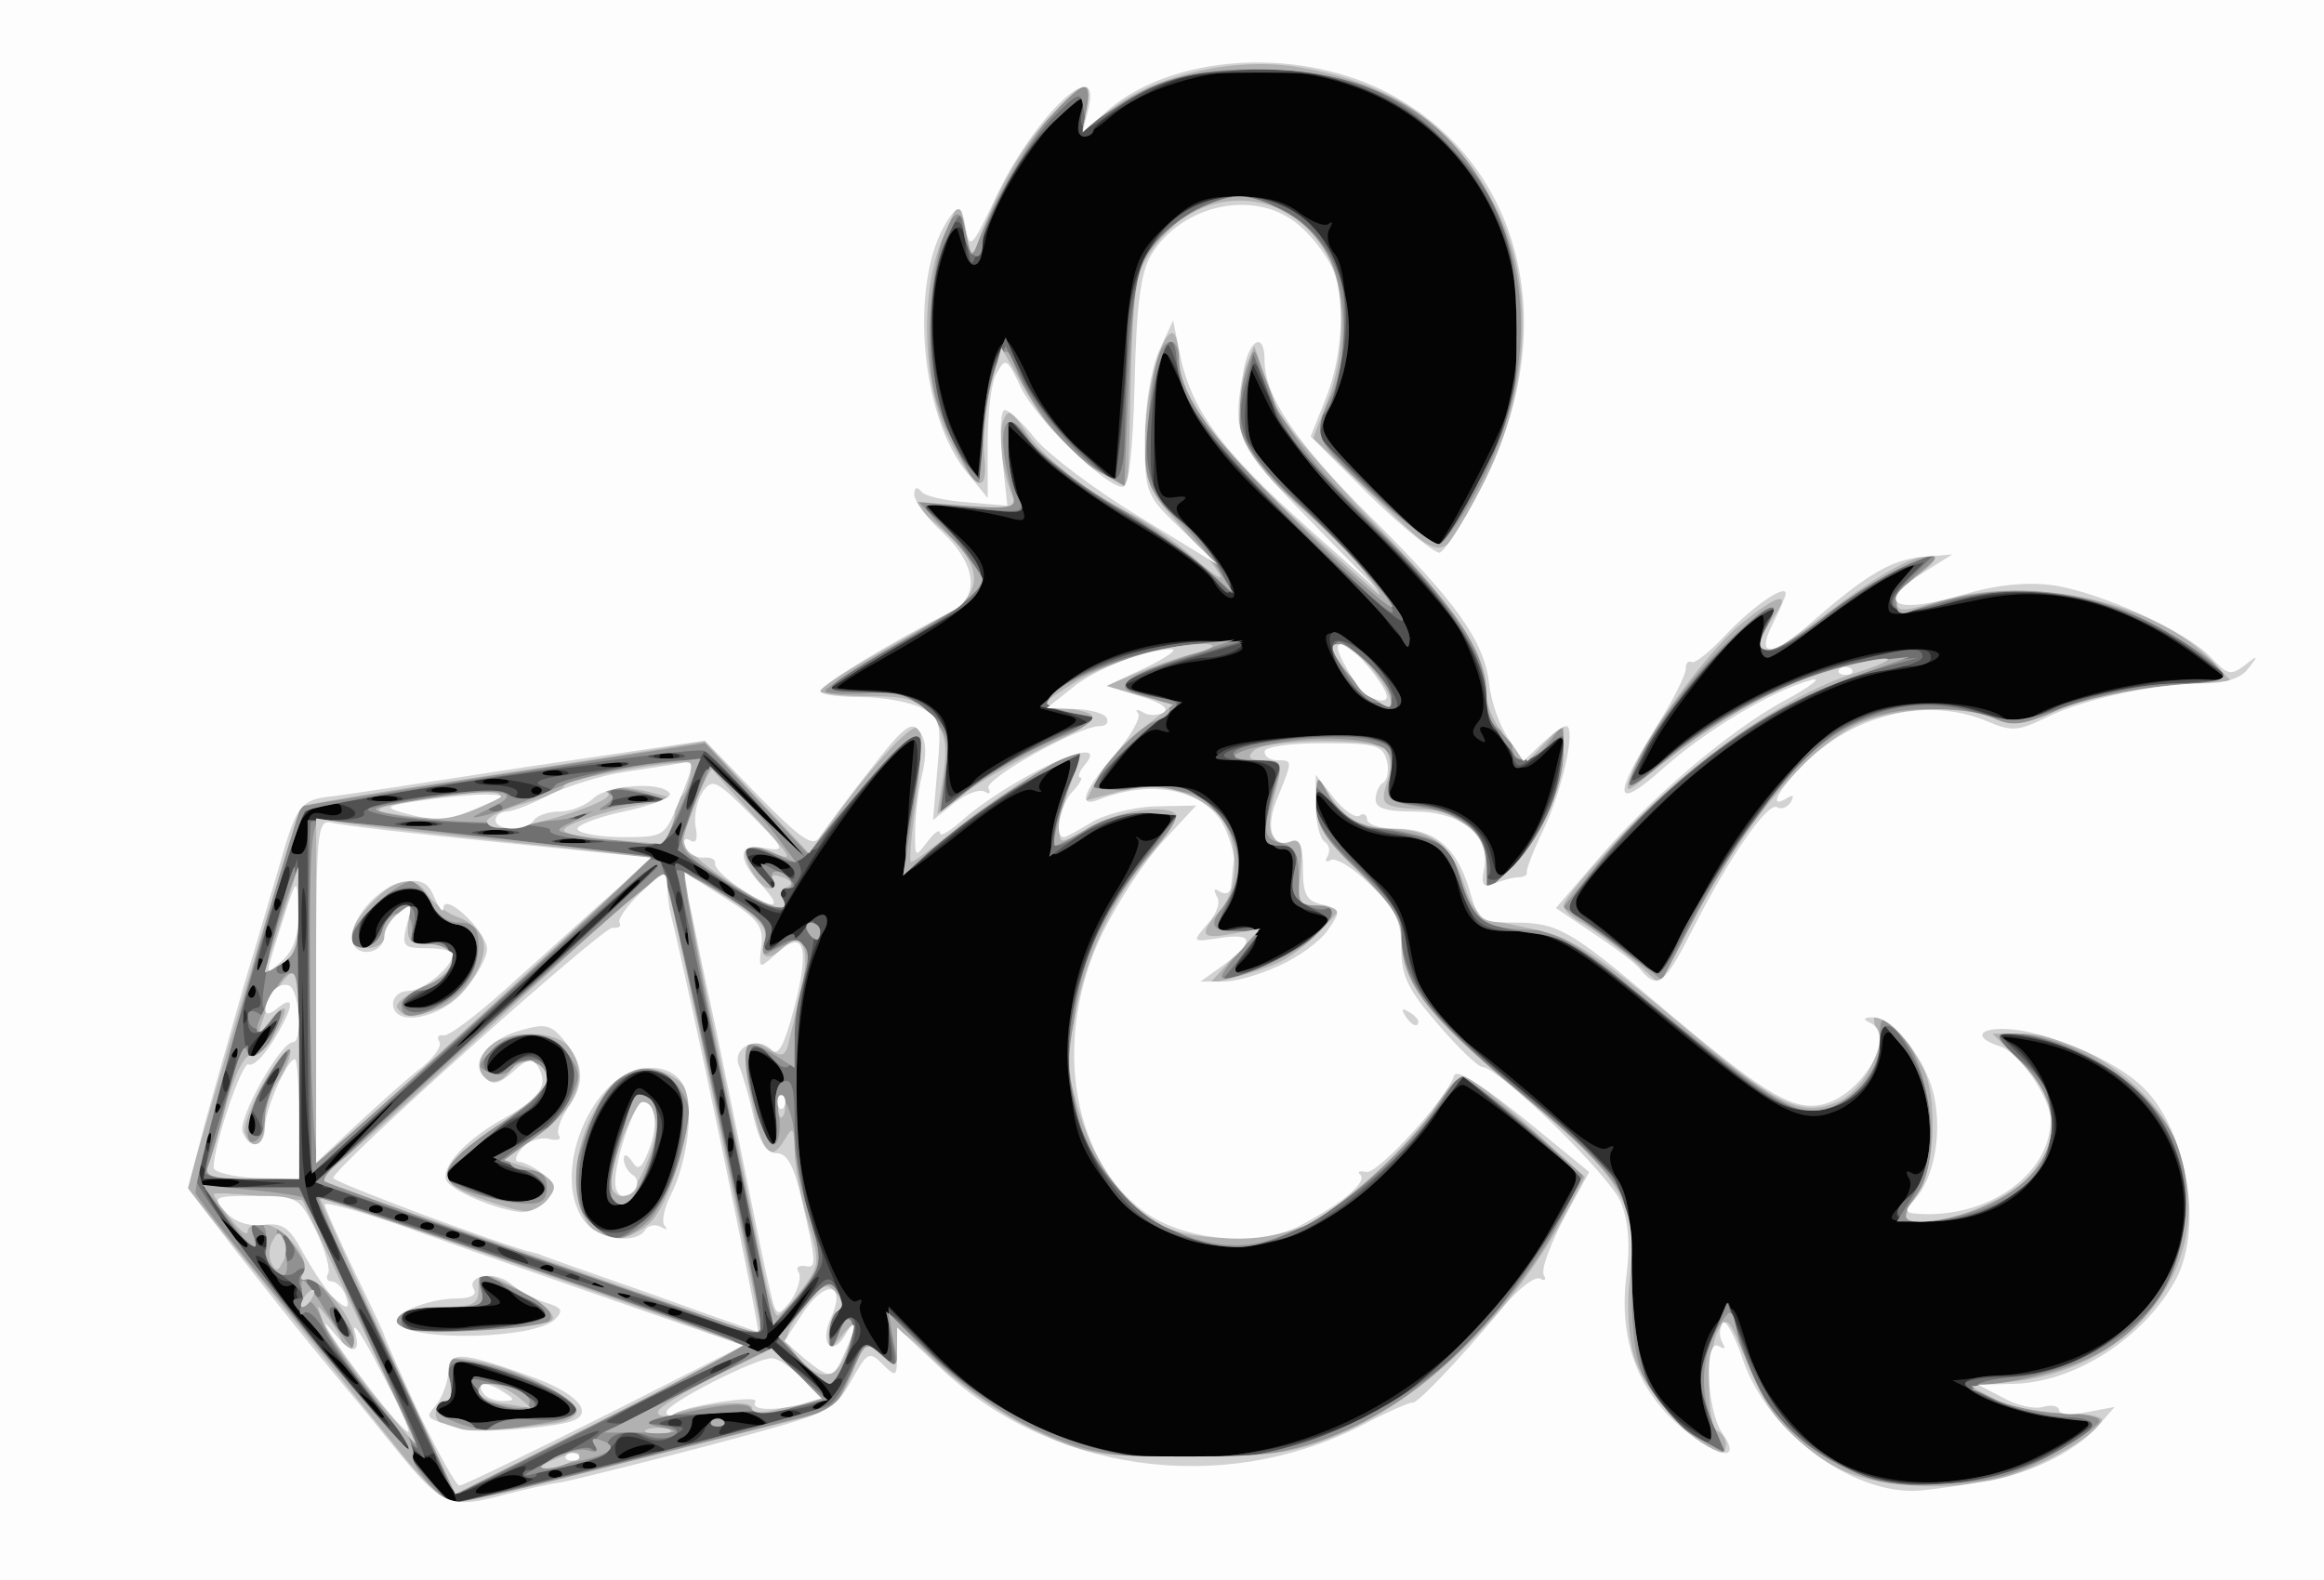 <!DOCTYPE svg PUBLIC "-//W3C//DTD SVG 20010904//EN" "http://www.w3.org/TR/2001/REC-SVG-20010904/DTD/svg10.dtd">
<svg version="1.0" xmlns="http://www.w3.org/2000/svg" width="272px" height="185px" viewBox="0 0 2720 1850" preserveAspectRatio="xMidYMid meet">
<rect x="0" y="0" width="2720" height="1850" fill="#808080" stroke="none"/>
<g id="layer101" fill="#040404" stroke="none">
<path d="M0 925 l0 -925 1360 0 1360 0 0 925 0 925 -1360 0 -1360 0 0 -925z"/>
</g>
<g id="layer102" fill="#313131" stroke="none">
<path d="M0 925 l0 -925 1360 0 1360 0 0 925 0 925 -1360 0 -1360 0 0 -925z m522 806 c-9 -16 -19 -28 -21 -25 -2 2 -11 -2 -20 -9 -8 -6 -2 5 14 25 36 45 51 50 27 9z m78 10 c19 -5 21 -8 9 -13 -8 -3 -26 0 -40 8 -25 14 -11 17 31 5z m1775 -31 c22 -10 49 -25 60 -34 19 -15 18 -15 -20 -16 -22 0 -60 -10 -85 -22 l-45 -22 60 -6 c104 -10 183 -68 205 -151 30 -110 -53 -222 -180 -242 -30 -5 -32 -4 -13 5 12 6 30 30 39 54 15 40 15 45 -2 81 -23 47 -72 73 -138 73 -48 0 -49 0 -32 -19 10 -11 15 -25 10 -32 -4 -7 -3 -10 3 -6 13 8 23 -15 23 -53 0 -56 -54 -147 -57 -97 -3 35 -24 65 -55 78 -40 16 -67 2 -198 -106 -112 -93 -133 -105 -184 -105 -38 0 -50 -11 -60 -55 -11 -43 -24 -55 -63 -55 -38 0 -71 -15 -90 -39 -17 -22 -16 -6 2 28 8 16 30 41 50 57 28 23 37 40 45 81 12 65 21 80 73 118 23 17 65 52 94 78 32 30 57 46 64 41 8 -4 9 -3 5 4 -4 7 0 22 8 34 11 16 16 46 16 106 0 91 14 135 52 168 43 36 49 38 38 9 -16 -41 -12 -91 9 -116 21 -26 19 -28 40 41 12 40 64 102 101 121 64 33 153 32 225 -1z m-1718 13 c-4 -3 -10 -3 -14 0 -3 4 0 7 7 7 7 0 10 -3 7 -7z m40 -10 c-4 -3 -10 -3 -14 0 -3 4 0 7 7 7 7 0 10 -3 7 -7z m58 -13 c13 -6 15 -9 5 -9 -8 0 -22 4 -30 9 -18 12 -2 12 25 0z m734 -5 c135 -32 257 -129 328 -261 l32 -59 -64 -53 c-35 -28 -68 -52 -73 -52 -6 0 -20 15 -31 34 -30 47 -105 114 -154 137 -89 40 -183 14 -241 -68 -24 -35 -30 -55 -34 -116 -5 -85 11 -146 58 -220 15 -25 25 -49 22 -54 -4 -4 -3 -5 2 -1 10 9 36 -9 36 -24 0 -16 -71 0 -102 23 -15 10 -30 19 -33 19 -9 0 -5 -33 9 -72 8 -21 11 -38 7 -38 -14 1 -40 27 -34 34 4 4 0 4 -8 1 -10 -4 -39 13 -79 45 -34 27 -65 50 -67 50 -3 0 -2 -37 1 -82 l7 -83 -31 35 c-53 60 -140 193 -140 215 0 4 14 -3 31 -15 16 -12 32 -20 35 -18 2 3 -3 22 -12 44 -22 53 -30 197 -14 265 18 76 50 150 63 142 5 -3 7 -2 4 4 -3 5 3 22 14 39 l19 29 0 -33 0 -33 53 54 c104 107 247 147 396 112z m-669 -20 c9 -11 23 -14 49 -9 27 4 32 3 21 -5 -23 -16 -80 -14 -80 3 0 8 -6 17 -12 19 -8 4 -9 6 -2 6 6 1 17 -6 24 -14z m-187 -15 c69 0 44 -23 -62 -56 l-43 -14 4 25 c3 16 0 26 -11 31 -13 5 -11 8 9 15 14 4 34 6 45 3 11 -2 37 -4 58 -4z m-183 -4 c0 -2 -8 -10 -17 -17 -16 -13 -17 -12 -4 4 13 16 21 21 21 13z m477 -3 c-4 -3 -10 -3 -14 0 -3 4 0 7 7 7 7 0 10 -3 7 -7z m47 -12 c3 -4 -7 -19 -22 -32 l-27 -24 23 26 c18 20 20 28 10 32 -9 4 -9 6 -1 6 6 1 14 -3 17 -8z m-554 -24 c0 -2 -10 -12 -22 -23 l-23 -19 19 23 c18 21 26 27 26 19z m37 -24 c-4 -3 -7 0 -7 7 0 7 3 10 7 7 3 -4 3 -10 0 -14z m471 -51 l23 -37 -29 34 c-16 19 -33 31 -39 28 -5 -3 -10 0 -10 7 0 24 32 6 55 -32z m-567 4 c-14 -15 -20 -30 -16 -37 5 -8 4 -10 -4 -5 -6 4 -14 1 -17 -8 -3 -8 -12 -17 -21 -20 -8 -4 4 16 27 44 23 27 44 50 48 50 3 0 -5 -11 -17 -24z m240 4 c21 0 39 -4 39 -10 0 -5 -6 -10 -14 -10 -7 0 -19 -7 -26 -15 -7 -8 -20 -15 -28 -15 -13 0 -12 3 4 15 17 13 14 14 -38 15 -62 0 -88 16 -36 23 18 2 39 2 46 0 8 -1 31 -3 53 -3z m-204 -17 c-4 -3 -7 0 -7 7 0 7 3 10 7 7 3 -4 3 -10 0 -14z m400 0 c-4 -3 -10 -3 -14 0 -3 4 0 7 7 7 7 0 10 -3 7 -7z m100 -10 c-4 -3 -7 0 -7 7 0 7 3 10 7 7 3 -4 3 -10 0 -14z m-130 0 c-4 -3 -10 -3 -14 0 -3 4 0 7 7 7 7 0 10 -3 7 -7z m-30 -10 c-4 -3 -10 -3 -14 0 -3 4 0 7 7 7 7 0 10 -3 7 -7z m-30 -10 c-4 -3 -10 -3 -14 0 -3 4 0 7 7 7 7 0 10 -3 7 -7z m-60 -20 c-4 -3 -10 -3 -14 0 -3 4 0 7 7 7 7 0 10 -3 7 -7z m240 -10 c-4 -3 -7 0 -7 7 0 7 3 10 7 7 3 -4 3 -10 0 -14z m-597 -16 c0 -2 -10 -12 -22 -23 l-23 -19 19 23 c18 21 26 27 26 19z m17 -14 c-4 -3 -7 0 -7 7 0 7 3 10 7 7 3 -4 3 -10 0 -14z m260 10 c-4 -3 -10 -3 -14 0 -3 4 0 7 7 7 7 0 10 -3 7 -7z m-30 -10 c-4 -3 -10 -3 -14 0 -3 4 0 7 7 7 7 0 10 -3 7 -7z m340 -10 c-4 -3 -7 0 -7 7 0 7 3 10 7 7 3 -4 3 -10 0 -14z m-370 0 c-4 -3 -10 -3 -14 0 -3 4 0 7 7 7 7 0 10 -3 7 -7z m263 -25 c11 -18 22 -52 26 -77 6 -39 4 -47 -16 -63 -20 -16 -26 -17 -44 -5 -45 29 -74 135 -44 165 23 23 57 14 78 -20z m-293 15 c-4 -3 -10 -3 -14 0 -3 4 0 7 7 7 7 0 10 -3 7 -7z m-30 -10 c-4 -3 -10 -3 -14 0 -3 4 0 7 7 7 7 0 10 -3 7 -7z m191 -21 c2 -7 -9 -15 -27 -18 -34 -7 -40 -18 -15 -28 15 -6 11 -26 -5 -26 -5 0 -23 13 -42 29 -31 27 -32 30 -14 36 11 4 29 11 40 15 27 12 57 8 63 -8z m-358 -8 c0 -2 -11 -4 -25 -4 -14 0 -25 4 -25 9 0 4 11 6 25 3 14 -2 25 -6 25 -8z m587 -1 c-4 -3 -7 0 -7 7 0 7 3 10 7 7 3 -4 3 -10 0 -14z m-497 -3 c0 -5 -2 -10 -4 -10 -3 0 -8 5 -11 10 -3 6 -1 10 4 10 6 0 11 -4 11 -10z m55 -50 c21 -22 37 -40 34 -40 -3 0 -23 18 -44 40 -21 22 -37 40 -34 40 3 0 23 -18 44 -40z m432 3 c-4 -3 -7 0 -7 7 0 7 3 10 7 7 3 -4 3 -10 0 -14z m-610 -10 c-4 -3 -7 0 -7 7 0 7 3 10 7 7 3 -4 3 -10 0 -14z m658 -24 c-6 -32 -4 -40 5 -34 8 5 11 3 8 -5 -5 -16 -35 -36 -42 -29 -6 6 23 109 31 109 2 0 2 -19 -2 -41z m-608 9 c-3 -8 -6 -5 -6 6 -1 11 2 17 5 13 3 -3 4 -12 1 -19z m352 -4 c28 -36 27 -68 -4 -84 -20 -11 -28 -10 -50 4 -14 9 -25 22 -25 28 0 6 9 3 20 -7 10 -9 26 -15 35 -12 22 9 19 54 -5 67 -11 6 -18 15 -15 21 10 15 22 10 44 -17z m-392 -11 c-4 -3 -7 0 -7 7 0 7 3 10 7 7 3 -4 3 -10 0 -14z m590 -5 c-3 -8 -6 -5 -6 6 -1 11 2 17 5 13 3 -3 4 -12 1 -19z m-307 -63 c19 -19 32 -35 29 -35 -3 0 -20 16 -39 35 -19 19 -32 35 -29 35 3 0 20 -16 39 -35z m297 13 c-3 -8 -6 -5 -6 6 -1 11 2 17 5 13 3 -3 4 -12 1 -19z m-560 -15 c-4 -3 -7 0 -7 7 0 7 3 10 7 7 3 -4 3 -10 0 -14z m33 -3 c6 -11 8 -20 6 -20 -3 0 -10 9 -16 20 -6 11 -8 20 -6 20 3 0 10 -9 16 -20z m517 -32 c-3 -8 -6 -5 -6 6 -1 11 2 17 5 13 3 -3 4 -12 1 -19z m-291 -33 c31 -31 29 -69 -3 -73 -12 -2 -25 -12 -28 -23 -8 -25 -40 -24 -65 1 -21 21 -27 50 -10 50 6 0 10 -8 10 -18 0 -21 36 -46 45 -32 4 6 4 19 0 29 -4 15 -1 18 18 14 48 -9 37 46 -14 66 l-24 10 23 0 c13 1 34 -10 48 -24z m-239 -2 c-4 -3 -7 0 -7 7 0 7 3 10 7 7 3 -4 3 -10 0 -14z m348 -23 c21 -22 37 -40 34 -40 -3 0 -23 18 -44 40 -21 22 -37 40 -34 40 3 0 23 -18 44 -40z m172 13 c-4 -3 -7 0 -7 7 0 7 3 10 7 7 3 -4 3 -10 0 -14z m-510 -20 c-4 -3 -7 0 -7 7 0 7 3 10 7 7 3 -4 3 -10 0 -14z m30 0 c-4 -3 -7 0 -7 7 0 7 3 10 7 7 3 -4 3 -10 0 -14z m1188 -21 c39 -25 40 -26 15 -32 -21 -5 -25 -12 -25 -42 0 -25 -4 -35 -15 -34 -11 1 -15 -11 -15 -49 0 -50 0 -50 -35 -55 -56 -8 -19 -22 76 -28 57 -3 88 -1 98 7 14 12 14 39 1 61 -4 6 10 10 35 10 47 0 90 34 90 72 1 22 2 22 25 -7 24 -29 36 -58 49 -118 l7 -28 -21 21 c-25 25 -33 25 -45 -2 -6 -12 -16 -24 -24 -26 -9 -3 -11 0 -6 8 5 9 4 11 -4 6 -9 -6 -9 -11 -1 -21 13 -15 5 -54 -20 -105 -10 -19 -59 -75 -109 -125 -57 -56 -101 -109 -116 -140 l-24 -50 -1 50 c0 49 2 52 66 115 76 74 124 136 124 158 0 9 -13 -2 -29 -24 -16 -21 -68 -74 -115 -117 -65 -59 -92 -92 -115 -139 l-29 -62 -7 35 c-3 18 -5 59 -3 89 3 48 5 55 23 52 14 -2 16 0 7 6 -9 6 -6 14 14 33 30 28 59 79 45 79 -6 0 -15 -9 -21 -20 -6 -11 -45 -40 -88 -65 -42 -25 -95 -62 -116 -83 l-39 -37 5 40 c4 22 9 48 14 59 6 15 3 17 -12 13 -10 -3 -39 -9 -63 -12 l-44 -7 36 32 c65 56 55 75 -85 154 -27 15 -48 29 -48 31 0 2 18 3 40 3 22 0 51 7 65 16 21 14 25 24 25 61 0 48 9 56 31 28 8 -9 40 -28 72 -43 54 -26 56 -28 30 -34 l-26 -7 24 -23 c35 -34 101 -56 165 -56 66 0 64 15 -4 24 -27 3 -57 12 -67 20 -17 12 -15 13 15 19 26 6 30 10 21 20 -6 8 -8 17 -4 21 4 4 0 4 -9 1 -10 -4 -25 6 -46 32 l-30 38 59 -3 c51 -3 61 -1 84 22 30 30 34 89 8 125 -16 24 -16 24 10 17 32 -8 37 13 10 40 -16 16 -16 16 7 9 14 -4 43 -19 65 -33z m465 -49 c59 -113 146 -207 210 -223 48 -13 125 -7 146 11 10 8 18 8 27 2 25 -20 122 -46 177 -47 l57 -1 -31 -23 c-86 -65 -170 -88 -255 -71 -107 22 -111 22 -111 8 0 -7 8 -21 18 -32 17 -19 17 -19 -13 -4 -16 8 -54 34 -84 56 -63 48 -75 50 -69 16 3 -14 3 -25 0 -25 -15 0 -100 102 -126 150 l-29 55 39 -36 c73 -69 212 -129 296 -129 46 0 31 17 -21 24 -78 10 -184 70 -268 149 -41 39 -84 84 -95 100 -20 28 -20 30 -3 39 9 6 31 23 49 39 17 16 33 28 36 29 3 0 25 -39 50 -87z m-1183 40 c-4 -3 -7 0 -7 7 0 7 3 10 7 7 3 -4 3 -10 0 -14z m-490 -10 c-4 -3 -7 0 -7 7 0 7 3 10 7 7 3 -4 3 -10 0 -14z m10 -30 c-4 -3 -7 0 -7 7 0 7 3 10 7 7 3 -4 3 -10 0 -14z m408 -3 c10 -11 16 -20 13 -20 -3 0 -13 9 -23 20 -10 11 -16 20 -13 20 3 0 13 -9 23 -20z m155 16 c0 -3 -5 -8 -12 -12 -7 -4 -8 -3 -4 4 7 12 16 16 16 8z m-30 -20 c0 -3 -5 -8 -12 -12 -7 -4 -8 -3 -4 4 7 12 16 16 16 8z m-30 -20 c0 -3 -5 -8 -12 -12 -7 -4 -8 -3 -4 4 7 12 16 16 16 8z m-36 -27 c-3 -5 -15 -9 -27 -8 -12 0 -16 3 -9 6 6 2 10 8 7 13 -3 4 4 6 15 3 11 -3 17 -9 14 -14z m125 10 c-17 -11 -39 -12 -39 -1 0 4 12 8 27 9 19 1 22 -1 12 -8z m-559 -35 c0 -21 4 -25 20 -21 11 3 20 1 20 -4 0 -21 -41 -8 -50 17 -12 32 -12 34 0 34 6 0 10 -12 10 -26z m580 23 c0 -1 -28 -29 -62 -62 l-63 -60 60 63 c55 58 65 67 65 59z m-257 -14 c-7 -2 -19 -2 -25 0 -7 3 -2 5 12 5 14 0 19 -2 13 -5z m-90 -10 c-7 -2 -19 -2 -25 0 -7 3 -2 5 12 5 14 0 19 -2 13 -5z m204 -10 c-4 -3 -7 0 -7 7 0 7 3 10 7 7 3 -4 3 -10 0 -14z m-294 0 c-7 -2 -19 -2 -25 0 -7 3 -2 5 12 5 14 0 19 -2 13 -5z m-40 -30 c-7 -2 -19 -2 -25 0 -7 3 -2 5 12 5 14 0 19 -2 13 -5z m294 1 c-3 -3 -12 -4 -19 -1 -8 3 -5 6 6 6 11 1 17 -2 13 -5z m-224 -11 c-7 -2 -19 -2 -25 0 -7 3 -2 5 12 5 14 0 19 -2 13 -5z m104 0 c-4 -3 -10 -3 -14 0 -3 4 0 7 7 7 7 0 10 -3 7 -7z m-44 -10 c-7 -2 -19 -2 -25 0 -7 3 -2 5 12 5 14 0 19 -2 13 -5z m64 -9 c-3 -3 -12 -4 -19 -1 -8 3 -5 6 6 6 11 1 17 -2 13 -5z m70 -10 c-3 -3 -12 -4 -19 -1 -8 3 -5 6 6 6 11 1 17 -2 13 -5z m60 -11 c-4 -3 -10 -3 -14 0 -3 4 0 7 7 7 7 0 10 -3 7 -7z m944 -329 c41 -82 44 -91 44 -168 -1 -67 -6 -91 -28 -138 -47 -96 -135 -155 -247 -165 -69 -7 -156 16 -198 52 -38 32 -46 31 -37 -3 l7 -27 -26 24 c-37 35 -85 112 -92 149 -8 39 -19 41 -29 5 -8 -27 -8 -27 -22 17 -20 62 -12 156 18 217 l24 48 6 -65 c5 -65 15 -100 28 -100 3 0 15 21 26 46 11 26 38 62 60 81 l40 34 8 -108 c11 -144 13 -152 53 -190 30 -28 43 -33 83 -33 33 0 56 6 73 20 14 10 29 16 33 12 5 -4 5 -1 1 6 -4 7 -2 20 6 29 19 23 17 140 -4 178 l-17 30 67 68 c37 37 69 67 73 67 4 0 26 -39 50 -86z"/>
<path d="M712 1374 c3 -22 12 -54 20 -73 13 -33 14 -33 32 -16 12 12 16 26 11 44 -11 46 -30 76 -49 79 -17 4 -18 -1 -14 -34z"/>
<path d="M1597 819 c-18 -11 -52 -68 -44 -76 13 -13 87 54 87 78 0 12 -21 11 -43 -2z"/>
</g>
<g id="layer103" fill="#515151" stroke="none">
<path d="M0 925 l0 -925 1360 0 1360 0 0 925 0 925 -1360 0 -1360 0 0 -925z m585 821 c28 -8 44 -15 37 -15 -7 -1 -10 -6 -7 -12 4 -6 -12 -1 -36 11 -41 21 -43 21 -56 4 -7 -10 -13 -22 -13 -28 0 -5 -3 -6 -7 -3 -3 4 -15 -1 -27 -10 -11 -10 -5 1 14 25 18 23 36 42 39 42 3 0 29 -7 56 -14z m1804 -41 c64 -32 72 -45 27 -45 -39 0 -116 -27 -116 -41 0 -5 21 -9 48 -9 123 -1 225 -111 208 -224 -14 -84 -89 -155 -181 -171 -38 -6 -39 -5 -19 9 12 8 29 31 38 50 25 53 5 104 -54 134 -44 22 -120 30 -120 13 0 -5 7 -14 15 -21 36 -30 30 -132 -10 -177 l-24 -28 -1 29 c0 43 -35 76 -81 76 -33 0 -53 -12 -152 -94 -135 -111 -144 -116 -197 -116 -35 0 -42 -4 -51 -27 -28 -73 -33 -78 -84 -85 -36 -5 -56 -14 -72 -33 -22 -25 -23 -26 -23 -4 0 13 20 41 50 70 36 36 51 59 55 87 10 63 34 94 135 177 54 44 105 92 114 107 11 18 16 51 16 106 0 107 23 161 82 193 16 8 17 7 8 -16 -14 -38 -12 -72 7 -108 l16 -32 10 25 c32 83 45 105 80 135 21 18 55 38 75 44 55 15 145 5 201 -24z m-1732 18 c-4 -3 -10 -3 -14 0 -3 4 0 7 7 7 7 0 10 -3 7 -7z m40 -9 c-3 -3 -12 -4 -19 -1 -8 3 -5 6 6 6 11 1 17 -2 13 -5z m71 -15 c14 0 13 -2 -3 -9 -31 -13 -45 -11 -45 6 0 11 5 14 16 10 9 -3 23 -6 32 -7z m725 -4 c38 -8 92 -28 121 -44 67 -39 152 -128 200 -210 37 -64 37 -65 18 -80 -11 -9 -42 -35 -70 -59 l-50 -42 -37 50 c-92 126 -204 176 -302 135 -52 -22 -72 -42 -99 -100 -47 -99 -26 -222 56 -330 l49 -65 -33 0 c-19 0 -49 11 -70 25 -20 14 -39 25 -41 25 -9 0 -4 -35 9 -72 8 -21 11 -38 7 -38 -11 0 -103 60 -148 98 l-43 34 0 -28 c1 -16 5 -49 10 -74 5 -25 5 -49 1 -53 -9 -9 -92 89 -129 153 -14 25 -27 46 -28 48 -1 2 -13 -1 -26 -8 -22 -11 -22 -11 -3 5 11 9 18 23 17 33 -3 13 -1 14 12 3 9 -8 16 -10 16 -5 0 4 6 -1 14 -12 8 -10 18 -16 22 -12 4 4 2 13 -3 20 -18 23 -33 105 -33 180 0 76 16 158 43 219 10 23 12 40 6 50 -14 22 -11 35 4 14 11 -13 16 -15 22 -6 4 7 2 18 -4 24 -6 6 -11 16 -11 22 0 5 5 2 11 -8 8 -14 14 -16 25 -6 12 9 14 6 14 -19 l0 -31 53 54 c109 108 239 144 400 110z m-669 -20 c3 -8 10 -15 16 -15 6 0 8 5 4 12 -5 8 -2 9 10 5 10 -4 25 -7 34 -7 15 0 15 -2 2 -10 -24 -15 -80 -12 -80 4 0 8 -6 17 -12 19 -8 4 -7 6 3 6 9 1 19 -6 23 -14z m-422 -77 c-32 -40 -57 -79 -55 -85 3 -7 -2 -13 -10 -13 -8 0 -17 -7 -21 -15 -3 -8 -10 -15 -16 -15 -6 0 25 45 70 100 45 55 83 100 86 100 3 0 -21 -33 -54 -72z m231 62 c50 0 44 -18 -13 -40 -88 -34 -90 -34 -90 -6 0 14 -4 26 -10 26 -5 0 -10 4 -10 9 0 12 38 20 65 15 11 -2 37 -4 58 -4z m164 3 c-4 -3 -10 -3 -14 0 -3 4 0 7 7 7 7 0 10 -3 7 -7z m140 -9 c-3 -3 -12 -4 -19 -1 -8 3 -5 6 6 6 11 1 17 -2 13 -5z m-486 -70 c-16 -33 -30 -56 -31 -52 0 11 53 118 58 114 2 -2 -10 -30 -27 -62z m529 46 c8 -15 7 -19 -2 -15 -7 2 -26 -6 -42 -20 l-29 -24 27 -36 c16 -20 26 -38 24 -40 -2 -2 -12 9 -23 26 -22 32 -31 36 -38 17 -2 -7 -2 -2 0 11 3 19 1 22 -14 16 -52 -21 -127 -45 -130 -41 -2 2 25 14 61 26 37 12 64 26 61 31 -4 5 1 6 10 3 22 -9 92 46 74 57 -10 6 -10 9 -2 9 7 0 17 -9 23 -20z m-125 -38 c-3 -3 -11 0 -18 7 -9 10 -8 11 6 5 10 -3 15 -9 12 -12z m-454 -49 c-12 -20 -14 -14 -5 12 4 9 9 14 11 11 3 -2 0 -13 -6 -23z m217 7 c31 0 28 -12 -9 -32 -38 -22 -56 -23 -39 -3 11 13 5 15 -44 15 -31 0 -56 4 -56 9 0 16 23 21 75 16 28 -3 60 -5 73 -5z m119 -37 c-4 -3 -10 -3 -14 0 -3 4 0 7 7 7 7 0 10 -3 7 -7z m-30 -10 c-4 -3 -10 -3 -14 0 -3 4 0 7 7 7 7 0 10 -3 7 -7z m-30 -10 c-4 -3 -10 -3 -14 0 -3 4 0 7 7 7 7 0 10 -3 7 -7z m210 -15 c-3 -8 -6 -5 -6 6 -1 11 2 17 5 13 3 -3 4 -12 1 -19z m-240 5 c-4 -3 -10 -3 -14 0 -3 4 0 7 7 7 7 0 10 -3 7 -7z m-262 -43 c-14 -27 -15 -34 -3 -41 11 -7 10 -9 -2 -9 -8 0 9 -25 40 -57 l55 -58 -50 48 c-28 26 -54 47 -58 47 -3 0 -8 -51 -10 -112 l-3 -113 -1 121 c-1 101 2 128 19 168 12 25 23 45 25 42 3 -2 -3 -19 -12 -36z m225 30 c-8 -5 -19 -10 -25 -10 -5 0 -3 5 5 10 8 5 20 10 25 10 6 0 3 -5 -5 -10z m-320 -13 c0 -2 -12 -14 -27 -28 l-28 -24 24 28 c23 25 31 32 31 24z m30 -1 c0 -3 -4 -8 -10 -11 -5 -3 -10 -1 -10 4 0 6 5 11 10 11 6 0 10 -2 10 -4z m247 -3 c-4 -3 -10 -3 -14 0 -3 4 0 7 7 7 7 0 10 -3 7 -7z m310 -25 c-3 -7 -5 -2 -5 12 0 14 2 19 5 13 2 -7 2 -19 0 -25z m-340 15 c-4 -3 -10 -3 -14 0 -3 4 0 7 7 7 7 0 10 -3 7 -7z m-30 -10 c-4 -3 -10 -3 -14 0 -3 4 0 7 7 7 7 0 10 -3 7 -7z m265 -30 c10 -17 21 -54 25 -82 5 -47 4 -51 -21 -62 -22 -10 -29 -9 -47 7 -40 35 -60 113 -43 159 11 28 65 15 86 -22z m-295 20 c-4 -3 -10 -3 -14 0 -3 4 0 7 7 7 7 0 10 -3 7 -7z m-30 -10 c-4 -3 -10 -3 -14 0 -3 4 0 7 7 7 7 0 10 -3 7 -7z m-30 -10 c-4 -3 -10 -3 -14 0 -3 4 0 7 7 7 7 0 10 -3 7 -7z m220 -9 c2 -7 -10 -17 -28 -23 l-31 -11 43 -33 c37 -27 44 -39 44 -66 0 -20 -7 -38 -16 -44 -20 -13 -68 -1 -76 19 -9 24 5 29 26 10 24 -22 41 -13 41 19 0 18 -11 31 -44 50 -23 14 -51 34 -61 45 -17 19 -17 20 1 26 11 3 28 10 39 14 26 12 57 8 62 -6z m230 -16 c-3 -7 -5 -2 -5 12 0 14 2 19 5 13 2 -7 2 -19 0 -25z m-577 4 c-24 -2 -48 -9 -52 -15 -5 -8 -8 -5 -8 8 0 18 5 20 52 15 l53 -5 -45 -3z m567 -54 c-3 -7 -5 -2 -5 12 0 14 2 19 5 13 2 -7 2 -19 0 -25z m-610 0 c-3 -8 -6 -5 -6 6 -1 11 2 17 5 13 3 -3 4 -12 1 -19z m661 -23 c-2 -19 1 -36 7 -38 14 -5 -13 -37 -32 -37 -10 0 -13 6 -9 16 3 9 9 28 12 42 9 42 13 52 20 52 3 0 4 -16 2 -35z m-611 3 c-3 -8 -6 -5 -6 6 -1 11 2 17 5 13 3 -3 4 -12 1 -19z m-40 -15 c-4 -3 -7 0 -7 7 0 7 3 10 7 7 3 -4 3 -10 0 -14z m590 -15 c-3 -7 -5 -2 -5 12 0 14 2 19 5 13 2 -7 2 -19 0 -25z m-580 -20 c-3 -8 -6 -5 -6 6 -1 11 2 17 5 13 3 -3 4 -12 1 -19z m503 -246 c0 -6 -121 102 -215 193 -44 42 -14 17 68 -56 81 -73 147 -135 147 -137z m-445 248 c3 -5 4 -10 1 -10 -3 0 -8 5 -11 10 -3 6 -4 10 -1 10 3 0 8 -4 11 -10z m512 -22 c-3 -8 -6 -5 -6 6 -1 11 2 17 5 13 3 -3 4 -12 1 -19z m-560 -15 c-4 -3 -7 0 -7 7 0 7 3 10 7 7 3 -4 3 -10 0 -14z m38 -10 l18 -28 -21 19 c-12 11 -22 23 -22 28 0 14 7 9 25 -19z m512 -25 c-3 -8 -6 -5 -6 6 -1 11 2 17 5 13 3 -3 4 -12 1 -19z m-540 -5 c-4 -3 -7 0 -7 7 0 7 3 10 7 7 3 -4 3 -10 0 -14z m253 -30 c26 -33 23 -67 -6 -71 -12 -2 -24 -12 -27 -23 -11 -41 -87 -8 -87 38 0 21 14 15 25 -9 6 -13 18 -24 29 -26 16 -3 18 0 12 22 -6 24 -4 26 17 21 16 -5 26 -2 30 8 6 15 -12 35 -48 55 -19 11 -18 11 7 12 17 0 34 -9 48 -27z m-243 0 c-4 -3 -7 0 -7 7 0 7 3 10 7 7 3 -4 3 -10 0 -14z m520 -15 c-3 -7 -5 -2 -5 12 0 14 2 19 5 13 2 -7 2 -19 0 -25z m-510 -15 c-4 -3 -7 0 -7 7 0 7 3 10 7 7 3 -4 3 -10 0 -14z m30 0 c-4 -3 -7 0 -7 7 0 7 3 10 7 7 3 -4 3 -10 0 -14z m1174 -9 c14 -7 31 -19 37 -27 10 -12 8 -16 -14 -21 -23 -6 -26 -11 -22 -40 3 -25 0 -33 -12 -32 -19 1 -26 -45 -11 -73 12 -22 -2 -31 -47 -31 -23 -1 -24 -2 -10 -11 23 -13 139 -23 173 -15 24 6 27 11 23 41 -4 31 -1 35 19 35 47 0 91 26 98 60 6 26 9 29 22 19 21 -18 50 -79 58 -124 l8 -40 -25 23 c-28 25 -38 28 -38 8 0 -7 -6 -19 -14 -25 -8 -6 -17 -31 -20 -55 -9 -55 -50 -113 -144 -200 -50 -48 -81 -87 -102 -130 l-29 -61 -1 55 c0 55 0 56 66 120 77 75 124 136 124 159 -1 12 -3 11 -11 -4 -6 -11 -62 -70 -124 -130 -93 -91 -116 -119 -131 -163 -23 -64 -32 -49 -33 54 l-1 71 45 45 c25 25 45 53 45 63 0 14 -4 13 -20 -8 -11 -14 -55 -46 -98 -70 -44 -25 -93 -62 -110 -82 l-32 -36 0 36 c0 20 5 46 11 57 11 20 9 20 -50 13 l-60 -7 34 37 c53 55 48 67 -56 127 l-91 53 57 5 c69 7 88 26 83 87 -2 25 1 39 7 35 6 -3 37 -23 69 -44 33 -21 69 -38 80 -39 15 0 12 -4 -12 -13 -32 -11 -33 -12 -15 -28 38 -33 90 -51 158 -55 51 -3 66 -2 55 6 -8 6 -26 11 -40 11 -14 0 -43 9 -65 19 l-40 18 39 7 40 8 -32 24 c-17 14 -40 37 -51 52 l-19 27 39 -3 c52 -5 84 4 109 30 25 27 26 84 3 117 -16 24 -16 24 10 19 31 -6 35 7 10 35 -17 19 -17 19 7 12 14 -4 37 -13 51 -21z m474 -50 c46 -88 117 -179 163 -210 45 -30 117 -39 171 -21 39 14 46 14 84 -3 50 -22 156 -41 189 -33 21 5 21 3 -7 -20 -85 -73 -193 -99 -295 -73 -73 19 -96 10 -64 -25 l19 -22 -34 18 c-19 9 -57 35 -84 56 -27 22 -53 39 -58 39 -13 0 -11 -34 4 -49 10 -11 8 -12 -8 -3 -28 15 -88 80 -117 127 -43 70 -41 79 9 36 55 -49 147 -94 221 -110 65 -14 82 -14 82 -1 0 6 -11 10 -25 10 -79 0 -212 78 -315 184 -83 84 -88 94 -60 113 11 8 33 26 48 39 15 13 29 23 32 24 3 0 23 -34 45 -76z m-1628 -16 c-2 -18 -4 -6 -4 27 0 33 2 48 4 33 2 -15 2 -42 0 -60z m450 40 c-3 -7 -5 -2 -5 12 0 14 2 19 5 13 2 -7 2 -19 0 -25z m-490 0 c-3 -8 -6 -5 -6 6 -1 11 2 17 5 13 3 -3 4 -12 1 -19z m22 -68 c0 -9 -4 -8 -9 5 -5 11 -9 27 -9 35 0 9 4 8 9 -5 5 -11 9 -27 9 -35z m458 28 c-3 -8 -6 -5 -6 6 -1 11 2 17 5 13 3 -3 4 -12 1 -19z m63 -2 c0 -12 -84 -56 -107 -55 -16 0 -21 3 -13 6 8 2 22 7 30 10 8 3 20 7 27 9 6 1 22 9 35 18 23 17 28 19 28 12z m60 0 c0 -3 -5 -8 -12 -12 -7 -4 -8 -3 -4 4 7 12 16 16 16 8z m0 -36 c-20 -13 -53 -13 -45 0 3 5 12 7 19 4 8 -3 17 0 21 6 4 6 10 9 13 5 4 -3 0 -10 -8 -15z m-560 -30 c0 -16 7 -20 31 -20 17 0 28 -4 24 -10 -3 -5 -17 -10 -31 -10 -17 0 -27 8 -34 26 -12 32 -12 34 0 34 6 0 10 -9 10 -20z m525 -40 c-32 -33 -60 -58 -62 -56 -4 4 109 115 117 116 2 0 -22 -27 -55 -60z m-197 43 c-10 -2 -26 -2 -35 0 -10 3 -2 5 17 5 19 0 27 -2 18 -5z m-90 -10 c-10 -2 -26 -2 -35 0 -10 3 -2 5 17 5 19 0 27 -2 18 -5z m199 -10 c-4 -3 -7 0 -7 7 0 7 3 10 7 7 3 -4 3 -10 0 -14z m-289 0 c-10 -2 -26 -2 -35 0 -10 3 -2 5 17 5 19 0 27 -2 18 -5z m312 -48 c0 -5 -5 -3 -10 5 -5 8 -10 20 -10 25 0 6 5 3 10 -5 5 -8 10 -19 10 -25z m-352 18 c-10 -2 -26 -2 -35 0 -10 3 -2 5 17 5 19 0 27 -2 18 -5z m161 -2 c11 -7 5 -11 -22 -16 -20 -4 -42 -5 -49 -2 -7 3 2 6 20 6 19 1 31 5 27 11 -8 12 5 13 24 1z m134 2 c-7 -2 -19 -2 -25 0 -7 3 -2 5 12 5 14 0 19 -2 13 -5z m-230 -10 c-7 -2 -21 -2 -30 0 -10 3 -4 5 12 5 17 0 24 -2 18 -5z m130 -20 c-7 -2 -19 -2 -25 0 -7 3 -2 5 12 5 14 0 19 -2 13 -5z m70 -10 c-7 -2 -21 -2 -30 0 -10 3 -4 5 12 5 17 0 24 -2 18 -5z m60 -10 c-7 -2 -19 -2 -25 0 -7 3 -2 5 12 5 14 0 19 -2 13 -5z m923 -288 c110 -189 67 -395 -100 -483 -44 -23 -63 -27 -141 -27 -81 0 -95 3 -142 29 -29 16 -53 33 -53 38 0 4 -5 8 -11 8 -7 0 -9 -10 -4 -28 l7 -27 -32 30 c-40 37 -90 122 -90 153 0 12 -4 22 -10 22 -5 0 -10 -9 -10 -19 0 -39 -18 -30 -30 14 -18 63 -8 160 21 215 l23 45 6 -65 c4 -36 11 -73 17 -84 9 -16 13 -13 32 27 12 25 41 63 64 84 l42 38 6 -60 c4 -33 7 -84 8 -113 2 -98 54 -162 131 -162 105 0 164 138 106 248 -14 27 -14 28 52 95 37 37 70 67 74 67 4 0 19 -20 34 -45z"/>
<path d="M560 1635 c-7 -9 -10 -18 -7 -21 8 -8 77 16 77 27 0 15 -57 10 -70 -6z"/>
<path d="M710 1393 c0 -31 26 -107 38 -111 6 -2 16 6 22 18 8 16 7 30 -9 65 -20 45 -51 62 -51 28z"/>
<path d="M1593 815 c-24 -17 -48 -75 -31 -75 13 0 78 65 78 79 0 15 -22 14 -47 -4z"/>
</g>
<g id="layer104" fill="#707070" stroke="none">
<path d="M0 925 l0 -925 1360 0 1360 0 0 925 0 925 -1360 0 -1360 0 0 -925z m714 789 c99 -25 198 -50 218 -55 30 -8 42 -18 59 -50 19 -38 22 -40 38 -25 16 15 17 14 13 -14 -2 -17 -2 -30 2 -30 3 0 24 20 47 45 25 27 71 60 114 81 121 60 271 57 397 -7 63 -32 164 -135 211 -213 l41 -68 -35 -29 c-19 -16 -50 -43 -70 -59 l-36 -30 -48 61 c-26 33 -72 77 -103 97 -49 33 -63 37 -116 37 -75 0 -116 -22 -156 -84 -68 -102 -45 -255 57 -379 l37 -45 -46 5 c-25 3 -61 16 -78 28 l-32 23 7 -34 c4 -19 14 -47 22 -62 l14 -28 -43 22 c-47 24 -97 59 -142 98 l-29 26 7 -54 c4 -30 10 -67 13 -82 3 -18 1 -29 -5 -29 -10 0 -91 92 -112 128 -8 15 -19 8 -71 -45 -33 -35 -62 -63 -64 -63 -6 0 -25 63 -21 68 3 2 8 -7 12 -22 3 -14 9 -26 13 -26 4 0 31 24 60 54 36 36 52 60 48 70 -8 20 -21 20 -37 1 -15 -18 1 -20 18 -3 9 9 12 9 12 0 0 -13 -49 -36 -58 -27 -3 3 7 19 23 35 43 45 24 47 -45 5 -51 -31 -60 -40 -55 -58 5 -19 5 -20 -5 -4 -6 9 -23 18 -38 18 -21 1 -22 2 -7 6 30 7 35 15 50 74 11 43 13 46 9 14 -3 -22 -8 -49 -11 -60 -6 -19 -5 -19 22 -1 16 10 43 27 62 38 29 18 31 22 21 41 -11 22 -11 22 11 3 11 -11 21 -15 21 -10 0 5 4 2 10 -6 17 -27 18 -5 4 50 -19 70 -14 249 8 301 16 36 16 37 -15 75 -31 38 -31 38 -39 13 -6 -22 -7 -21 -5 6 2 34 6 34 -92 1 -41 -14 -76 -24 -78 -22 -2 2 32 16 77 31 45 15 80 28 78 30 -2 2 -40 22 -85 44 -46 23 -83 44 -83 45 0 2 11 3 24 2 13 0 22 -4 20 -8 -2 -3 29 -23 69 -44 l74 -37 37 28 c34 26 36 29 19 39 -10 5 -43 9 -74 9 -53 -2 -140 14 -94 16 18 2 19 2 3 12 -12 7 -24 7 -37 0 -15 -8 -22 -6 -32 9 -8 11 -31 21 -54 25 l-40 6 38 -21 c69 -38 38 -31 -44 11 -45 22 -85 37 -89 32 -13 -15 -160 -336 -156 -340 3 -3 77 20 167 51 89 31 164 55 166 53 2 -2 -72 -30 -164 -62 -93 -32 -169 -59 -171 -60 -2 -2 87 -85 197 -185 111 -100 201 -185 201 -188 0 -3 -12 6 -27 19 -209 191 -374 339 -378 339 -3 0 -5 -92 -5 -205 l0 -205 36 0 c19 0 33 -4 30 -8 -8 -13 154 -34 169 -22 6 5 22 6 35 3 22 -6 22 -7 4 -13 -13 -5 2 -10 44 -15 35 -4 61 -9 58 -12 -7 -7 -369 47 -378 56 -9 8 -58 170 -57 186 1 6 11 -21 24 -60 l23 -70 1 188 1 187 -56 0 -56 0 6 -32 c5 -25 4 -28 -3 -13 -21 44 -10 64 135 244 81 99 149 181 151 181 3 0 87 -21 187 -46z m1616 15 c25 -5 63 -22 85 -37 l40 -27 -30 -3 c-41 -4 -125 -32 -125 -42 0 -4 20 -8 44 -8 64 -2 121 -29 166 -79 104 -119 33 -287 -135 -319 l-40 -7 33 32 c78 78 12 191 -113 191 -37 0 -44 -10 -20 -30 36 -30 30 -132 -10 -177 l-24 -28 -1 26 c0 44 -36 79 -80 79 -33 0 -52 -12 -151 -93 -131 -108 -146 -117 -191 -117 -44 0 -55 -9 -70 -54 -15 -44 -26 -52 -82 -61 -21 -4 -49 -17 -62 -30 -23 -23 -24 -23 -24 -4 0 12 22 44 50 72 38 39 51 60 56 92 8 59 26 81 132 169 122 101 132 118 132 226 0 90 16 135 63 172 32 26 35 22 24 -25 -7 -33 -6 -51 7 -82 l17 -40 24 60 c50 124 151 175 285 144z m-1697 -69 c33 0 46 -4 41 -11 -7 -13 -75 -43 -116 -53 -25 -6 -28 -4 -28 19 0 14 -4 25 -10 25 -5 0 -10 5 -10 10 0 6 9 10 19 10 11 0 23 5 27 11 4 8 9 8 17 0 6 -6 33 -11 60 -11z m-54 -106 c33 -4 61 -10 61 -15 0 -8 -57 -39 -73 -39 -5 0 -4 7 3 15 11 13 5 15 -44 15 -52 0 -66 7 -49 23 8 9 24 9 102 1z m275 -243 c-21 -100 -39 -179 -42 -177 -2 3 13 86 34 185 20 100 39 179 41 177 3 -2 -12 -86 -33 -185z m-75 83 c8 -16 16 -50 19 -75 4 -40 1 -49 -17 -59 -31 -16 -54 -5 -79 39 -22 38 -29 105 -14 127 22 33 67 17 91 -32z m-142 -1 c3 -7 -10 -18 -28 -25 l-32 -13 36 -19 c83 -45 77 -143 -8 -122 -26 7 -43 31 -31 43 3 3 14 -1 24 -10 24 -22 47 -7 38 26 -3 14 -18 29 -35 36 -16 7 -41 25 -56 41 l-28 29 24 9 c13 5 31 12 39 15 23 9 53 3 57 -10z m271 -88 c-2 -19 1 -36 7 -38 5 -2 2 -13 -9 -26 -28 -31 -38 -12 -24 47 14 59 32 71 26 17z m-604 10 c-4 -8 -8 -15 -10 -15 -2 0 -4 7 -4 15 0 8 4 15 10 15 5 0 7 -7 4 -15z m-26 -85 c0 -8 -6 1 -13 20 -7 19 -13 42 -13 50 0 8 6 -1 13 -20 7 -19 13 -42 13 -50z m42 40 c6 -11 8 -20 6 -20 -3 0 -10 9 -16 20 -6 11 -8 20 -6 20 3 0 10 -9 16 -20z m-5 -57 c10 -16 12 -22 4 -15 -18 16 -29 15 -29 -3 0 -8 4 -15 10 -15 5 0 7 -7 3 -17 -5 -14 -8 -13 -15 6 -7 19 -2 71 7 71 1 0 11 -12 20 -27z m224 -57 c28 -30 25 -70 -5 -74 -12 -2 -24 -12 -27 -23 -10 -39 -87 -11 -87 33 0 25 13 23 25 -4 6 -13 18 -24 29 -26 16 -3 18 0 12 22 -5 22 -3 26 16 23 31 -3 31 33 0 49 -35 17 -38 24 -10 24 13 0 35 -11 47 -24z m-202 -33 c-4 -3 -7 0 -7 7 0 7 3 10 7 7 3 -4 3 -10 0 -14z m1156 1 c18 -9 40 -23 50 -32 16 -14 16 -16 -5 -27 -17 -8 -23 -19 -22 -43 2 -26 -2 -32 -18 -32 -17 0 -19 -5 -16 -32 3 -18 8 -41 13 -50 6 -15 2 -18 -31 -18 -61 0 -27 -18 48 -26 36 -4 79 -4 93 0 25 6 27 10 22 41 -5 31 -3 35 17 35 45 0 84 21 94 50 6 16 8 31 5 34 -4 3 -1 6 5 6 26 0 82 -103 82 -152 0 -19 -1 -19 -27 2 -27 21 -27 21 -34 2 -4 -11 -12 -23 -18 -27 -6 -3 -11 -18 -11 -33 -1 -52 -38 -110 -137 -208 -54 -54 -104 -112 -110 -129 -6 -16 -14 -39 -19 -50 -6 -16 -8 -13 -14 20 -4 22 -4 49 0 60 4 11 46 58 92 105 47 47 87 94 90 105 6 22 -183 -160 -224 -215 -14 -19 -31 -53 -38 -75 -13 -38 -13 -39 -22 -15 -5 14 -10 54 -11 90 -1 65 -1 66 46 113 26 25 47 54 47 63 0 12 -5 10 -21 -10 -11 -15 -56 -47 -99 -72 -44 -25 -93 -61 -109 -80 l-31 -35 0 36 c0 20 5 46 11 57 11 20 9 20 -52 13 l-62 -7 37 36 c49 49 47 69 -11 102 -27 15 -68 40 -93 55 l-45 29 51 0 c70 0 97 26 92 86 -2 24 -2 44 -1 44 2 0 24 -15 50 -33 27 -19 66 -41 88 -50 l40 -16 -34 -7 -34 -7 26 -23 c34 -29 117 -54 171 -53 l41 1 -50 15 c-27 7 -61 19 -75 25 -25 11 -25 11 13 21 l38 9 -41 35 c-22 19 -45 43 -50 53 -8 16 -5 17 35 12 99 -11 153 58 110 142 -15 28 -15 28 10 24 29 -6 31 -1 9 30 -18 26 -6 28 39 6z m468 -16 c23 -56 128 -206 166 -237 53 -43 127 -59 188 -38 44 14 50 14 93 -6 27 -11 80 -23 126 -26 l78 -6 -46 -33 c-56 -41 -141 -72 -194 -72 -21 0 -62 7 -91 16 -64 19 -85 8 -51 -26 l22 -22 -24 7 c-12 4 -52 29 -87 56 -45 34 -68 46 -75 39 -7 -7 -6 -17 2 -31 12 -18 11 -19 -5 -10 -41 22 -153 164 -153 194 0 4 21 -10 48 -31 58 -49 133 -87 209 -107 66 -17 83 -19 83 -6 0 5 -20 12 -45 16 -93 13 -233 107 -321 214 l-53 64 44 29 c25 17 47 34 51 39 10 17 22 9 35 -23z m-1258 -125 c-13 -2 -35 -2 -50 0 -16 2 -5 4 22 4 28 0 40 -2 28 -4z m-100 -10 c-13 -2 -33 -2 -45 0 -13 2 -3 4 22 4 25 0 35 -2 23 -4z m-90 -10 c-13 -2 -33 -2 -45 0 -13 2 -3 4 22 4 25 0 35 -2 23 -4z m174 -10 c-4 -3 -10 -3 -14 0 -3 4 0 7 7 7 7 0 10 -3 7 -7z m92 -19 c10 -9 -55 -3 -69 6 -10 6 -2 7 25 3 22 -3 42 -7 44 -9z m19 -51 c-10 -2 -26 -2 -35 0 -10 3 -2 5 17 5 19 0 27 -2 18 -5z m917 -286 c98 -168 82 -337 -41 -446 -98 -86 -276 -96 -371 -21 -33 26 -42 25 -36 -2 5 -20 0 -17 -34 15 -35 33 -60 76 -89 152 -7 18 -8 17 -12 -7 -9 -71 -42 3 -42 95 0 69 14 123 41 158 l19 24 0 -55 c1 -30 7 -68 14 -85 l13 -30 20 45 c11 25 40 63 64 85 l44 40 7 -55 c3 -30 7 -80 7 -110 3 -104 53 -170 131 -170 100 0 152 104 112 224 l-19 58 66 64 c36 35 69 64 73 64 4 0 19 -19 33 -43z"/>
<path d="M613 1723 c4 -3 10 -3 14 0 3 4 0 7 -7 7 -7 0 -10 -3 -7 -7z"/>
<path d="M437 1638 c-31 -40 -67 -83 -79 -95 -17 -17 -19 -23 -8 -23 9 -1 4 -8 -12 -21 -28 -20 -40 -47 -15 -33 8 5 7 2 -2 -10 -9 -11 -17 -13 -21 -6 -6 10 -15 3 -49 -42 -12 -17 -9 -18 43 -18 l56 0 75 157 c41 86 74 158 72 160 -2 2 -29 -30 -60 -69z m-36 -95 c-12 -20 -14 -14 -5 12 4 9 9 14 11 11 3 -2 0 -13 -6 -23z"/>
<path d="M937 1595 l-28 -24 30 -41 c27 -37 31 -39 40 -23 6 12 6 25 0 34 -5 7 -9 19 -9 24 1 6 5 2 11 -8 18 -32 29 -7 12 28 -9 19 -19 35 -22 35 -3 0 -18 -12 -34 -25z"/>
<path d="M560 1630 c-13 -24 -10 -24 35 -6 43 18 44 26 5 26 -19 0 -33 -7 -40 -20z"/>
<path d="M714 1395 c-8 -21 26 -117 39 -112 19 6 20 63 2 96 -17 34 -32 40 -41 16z"/>
<path d="M1585 805 c-23 -22 -34 -55 -19 -55 17 0 46 24 59 50 14 27 14 30 0 30 -9 0 -27 -11 -40 -25z"/>
</g>
<g id="layer105" fill="#919191" stroke="none">
<path d="M0 925 l0 -925 1360 0 1360 0 0 925 0 925 -1360 0 -1360 0 0 -925z m748 781 c116 -30 216 -57 222 -61 7 -4 19 -23 27 -42 14 -34 15 -35 34 -17 19 17 19 16 13 -17 l-7 -34 56 53 c119 111 274 149 425 103 82 -24 173 -83 222 -141 35 -42 110 -158 110 -170 0 -8 -131 -120 -140 -120 -3 0 -13 12 -22 28 -48 81 -174 172 -239 172 -77 0 -158 -63 -185 -143 -32 -95 -5 -206 77 -314 l40 -53 -38 0 c-21 0 -51 9 -68 20 -16 11 -33 20 -38 20 -9 0 2 -47 20 -83 l14 -28 -50 26 c-28 13 -75 45 -106 70 -62 51 -63 49 -44 -49 7 -31 9 -59 5 -63 -9 -9 -42 23 -95 92 -45 60 -46 60 -74 47 -40 -19 -46 -7 -13 27 41 43 17 45 -46 3 l-55 -37 15 -45 c8 -25 16 -47 19 -49 2 -3 29 20 60 50 l57 54 -54 -60 c-30 -33 -59 -63 -65 -66 -13 -7 -457 60 -468 71 -11 10 -127 406 -127 432 0 19 285 378 300 378 4 0 102 -24 218 -54z m1647 0 c63 -31 70 -46 23 -47 -39 -1 -100 -21 -105 -35 -2 -5 18 -10 44 -12 61 -3 139 -47 171 -95 50 -76 37 -182 -30 -244 -31 -29 -106 -63 -141 -63 l-28 0 36 31 c30 26 35 37 35 74 0 32 -6 48 -26 69 -28 27 -79 46 -126 46 l-28 0 20 -32 c26 -43 26 -108 0 -158 -23 -46 -40 -52 -40 -15 0 33 -42 75 -75 75 -37 0 -56 -12 -178 -113 -88 -73 -115 -90 -150 -94 -61 -8 -75 -18 -87 -63 -9 -33 -16 -41 -48 -50 -20 -5 -45 -10 -55 -10 -10 0 -29 -11 -42 -25 l-25 -24 0 25 c0 17 16 39 50 71 33 30 50 54 50 69 0 59 31 102 131 185 55 44 107 93 117 107 12 18 18 55 22 127 6 110 24 151 80 180 l29 15 -15 -35 c-18 -44 -18 -57 2 -103 l16 -37 18 53 c24 73 55 108 125 143 56 28 154 21 230 -15z m-867 -603 c17 -13 32 -29 32 -35 0 -6 -3 -8 -6 -5 -4 3 -15 2 -26 -4 -15 -8 -18 -17 -13 -40 6 -25 4 -29 -16 -29 -19 0 -21 -4 -16 -32 3 -18 8 -41 12 -50 6 -15 2 -18 -25 -18 -17 0 -29 -4 -26 -9 8 -13 119 -24 157 -16 29 7 31 10 26 40 -5 32 -4 33 35 38 50 7 78 32 78 70 l0 30 26 -24 c34 -32 52 -67 60 -120 7 -43 7 -44 -13 -26 -11 9 -23 17 -27 17 -16 0 -45 -46 -46 -70 -1 -52 -41 -115 -133 -204 -89 -88 -104 -107 -128 -171 l-12 -30 -8 30 c-17 57 -4 86 74 156 39 37 80 82 91 100 15 28 5 21 -55 -36 -154 -148 -188 -191 -192 -245 -3 -37 -16 -20 -27 37 -16 77 -8 121 30 151 17 13 38 38 46 55 l16 32 -28 -27 c-16 -14 -64 -47 -106 -73 -43 -25 -89 -61 -103 -78 l-25 -32 0 38 c0 21 5 47 11 58 10 19 8 20 -53 14 -62 -6 -63 -6 -42 12 12 10 29 30 39 46 17 26 17 29 1 46 -10 10 -43 33 -74 49 -31 17 -66 38 -77 46 -19 14 -17 15 26 16 32 0 55 7 74 22 25 19 27 25 22 70 l-6 49 32 -27 c18 -15 59 -40 92 -55 l59 -29 -32 -6 c-25 -5 -30 -10 -22 -19 21 -26 102 -55 163 -60 l62 -5 -63 19 c-83 24 -94 36 -45 46 36 6 37 8 18 21 -27 18 -85 76 -85 84 0 4 25 5 55 2 50 -4 57 -2 85 26 34 34 38 67 15 112 -14 28 -14 29 11 32 l26 3 -21 27 -22 27 33 -11 c18 -6 48 -22 66 -35z m453 -29 c47 -92 128 -195 174 -220 52 -30 104 -36 158 -20 43 13 51 12 112 -10 42 -15 88 -24 128 -24 l62 -1 -30 -25 c-83 -71 -206 -99 -305 -70 -66 20 -82 9 -43 -29 l28 -27 -38 16 c-22 9 -61 34 -89 56 -64 51 -92 55 -68 9 20 -36 -7 -19 -62 39 -31 32 -68 82 -83 112 l-27 54 48 -43 c66 -58 176 -110 244 -116 l55 -5 -54 15 c-107 30 -231 118 -316 222 -42 51 -45 57 -28 66 10 6 34 23 53 39 19 15 37 28 41 28 4 0 22 -30 40 -66z m-246 -519 c38 -75 40 -84 40 -170 0 -106 -21 -158 -88 -224 -60 -60 -131 -84 -234 -79 -70 4 -89 9 -132 35 -49 31 -50 31 -53 10 -3 -21 -5 -20 -37 12 -34 37 -81 120 -81 146 0 26 -18 16 -22 -12 -4 -28 -4 -28 -21 9 -31 69 -19 210 23 260 l19 23 1 -50 c1 -27 7 -63 14 -80 l13 -30 22 44 c23 43 87 111 106 111 6 0 10 -17 11 -37 5 -203 14 -234 77 -274 67 -42 158 2 178 87 9 41 -5 139 -22 149 -5 4 -9 11 -9 17 0 15 132 139 144 135 6 -1 29 -38 51 -82z"/>
<path d="M521 1728 c-5 -13 -41 -90 -80 -172 -39 -81 -71 -150 -71 -153 0 -6 8 -3 289 94 177 61 254 92 277 113 l33 29 -29 6 c-16 4 -67 8 -112 10 l-83 3 69 -35 c37 -19 66 -37 63 -39 -3 -3 -79 32 -168 78 -90 46 -167 84 -171 86 -5 2 -12 -7 -17 -20z m91 -67 c87 8 84 -18 -7 -50 -69 -25 -86 -22 -78 9 3 11 0 20 -6 20 -6 0 -11 5 -11 10 0 6 9 10 19 10 11 0 23 5 26 10 5 8 11 8 20 0 7 -6 24 -10 37 -9z m26 -120 c2 -6 -8 -15 -21 -20 -14 -6 -28 -15 -32 -20 -11 -19 -28 -12 -22 9 5 18 0 20 -44 20 -38 0 -49 4 -49 16 0 13 12 15 82 11 47 -3 84 -10 86 -16z"/>
<path d="M566 1634 c-22 -22 -20 -24 16 -13 44 12 59 29 26 29 -15 0 -34 -7 -42 -16z"/>
<path d="M643 1710 c21 -12 43 -18 49 -14 6 4 8 3 5 -3 -4 -6 4 -15 16 -20 26 -12 96 -5 76 7 -7 5 -22 5 -34 0 -22 -9 -49 1 -43 15 3 8 -14 15 -77 28 -28 7 -28 6 8 -13z"/>
<path d="M440 1642 c-25 -31 -52 -68 -60 -84 -9 -16 -20 -25 -24 -21 -5 4 -6 1 -4 -7 3 -8 11 -14 17 -12 9 2 9 -3 1 -19 -9 -15 -15 -18 -24 -10 -15 13 -42 -11 -32 -27 3 -6 -1 -15 -9 -22 -13 -11 -14 -10 -9 5 10 26 -10 12 -36 -25 l-21 -30 55 0 56 0 46 98 c69 145 95 204 92 207 -2 1 -23 -23 -48 -53z m-33 -97 c-4 -8 -11 -15 -17 -15 -6 0 -6 7 2 20 14 22 24 19 15 -5z m-64 -91 c-4 -12 -8 -13 -14 -3 -9 15 -2 32 11 24 5 -3 6 -13 3 -21z"/>
<path d="M830 1545 c-19 -8 -131 -47 -248 -88 l-213 -73 200 -183 c111 -100 201 -185 201 -187 0 -10 -48 32 -228 197 l-177 163 -3 -203 c-1 -112 0 -206 2 -209 8 -7 400 38 409 47 8 8 117 508 117 539 0 15 -16 15 -60 -3z m-77 -115 c28 -22 47 -74 47 -127 0 -40 -30 -61 -66 -44 -49 22 -77 150 -39 178 24 17 28 17 58 -7z m-115 -37 c2 -7 -9 -18 -25 -24 l-28 -10 25 -19 c14 -11 28 -20 32 -20 4 0 14 -13 22 -28 20 -38 2 -76 -38 -80 -33 -4 -72 26 -56 42 7 7 14 6 22 -2 7 -7 20 -12 30 -12 27 0 22 36 -8 57 -14 10 -42 32 -62 50 l-37 31 35 15 c40 18 82 18 88 0z m-98 -238 c27 -29 24 -69 -6 -73 -12 -2 -24 -12 -27 -23 -8 -29 -51 -25 -76 7 -25 32 -26 44 -6 44 9 0 20 -11 25 -25 13 -35 43 -34 34 1 -6 23 -4 25 15 19 15 -4 23 -2 27 9 8 21 -13 46 -37 46 -11 0 -19 4 -19 8 0 28 39 20 70 -13z"/>
<path d="M715 1400 c-10 -16 24 -122 38 -117 18 6 20 51 3 91 -15 36 -29 45 -41 26z"/>
<path d="M851 1293 c-30 -142 -56 -264 -59 -272 -3 -7 19 2 49 21 37 24 54 41 53 55 0 18 2 19 18 10 27 -18 40 2 28 43 -6 19 -10 50 -10 67 0 36 -10 42 -30 18 -22 -27 -31 -1 -18 53 14 58 32 71 26 17 -2 -22 1 -36 9 -39 10 -4 13 8 13 48 0 29 7 75 15 102 19 64 19 64 -13 103 l-27 33 -54 -259z"/>
<path d="M350 1500 c0 -7 3 -10 7 -7 3 4 3 10 0 14 -4 3 -7 0 -7 -7z"/>
<path d="M240 1373 c2 -23 49 -165 50 -148 1 19 2 19 20 -4 11 -13 20 -28 20 -35 0 -6 -5 -3 -11 7 -10 17 -29 15 -29 -4 0 -6 5 -7 12 -3 7 5 9 2 6 -8 -5 -12 20 -124 36 -163 3 -5 5 74 5 178 l1 187 -55 0 c-30 0 -55 -3 -55 -7z m67 -55 c-2 -7 4 -30 15 -50 23 -48 17 -49 -11 -2 -23 39 -27 64 -10 64 6 0 9 -6 6 -12z m33 -188 c0 -5 -2 -10 -4 -10 -3 0 -8 5 -11 10 -3 6 -1 10 4 10 6 0 11 -4 11 -10z"/>
<path d="M899 1023 c-13 -15 -12 -15 9 -4 23 12 28 21 13 21 -5 0 -15 -7 -22 -17z"/>
<path d="M687 983 c-26 -2 -46 -7 -43 -11 2 -4 -32 -8 -75 -8 -43 -1 -96 -5 -116 -9 -36 -8 -33 -9 46 -22 58 -9 88 -10 96 -3 12 10 45 4 55 -11 5 -8 117 -29 152 -29 17 0 17 3 -1 48 -20 51 -23 52 -114 45z m0 -29 c-3 -3 -12 -4 -19 -1 -8 3 -5 6 6 6 11 1 17 -2 13 -5z m-100 -11 c-4 -3 -10 -3 -14 0 -3 4 0 7 7 7 7 0 10 -3 7 -7z m170 -3 c33 0 27 -5 -15 -13 -19 -4 -31 -3 -27 2 3 5 2 11 -2 14 -5 2 -2 2 5 0 8 -1 25 -3 39 -3z"/>
<path d="M1607 822 c-18 -4 -53 -60 -42 -70 8 -8 68 53 64 65 -2 5 -12 7 -22 5z"/>
</g>
<g id="layer106" fill="#b1b1b1" stroke="none">
<path d="M0 925 l0 -925 1360 0 1360 0 0 925 0 925 -1360 0 -1360 0 0 -925z m759 780 c118 -30 215 -55 216 -55 1 0 10 -18 20 -40 18 -39 19 -40 38 -23 20 18 20 17 13 -16 l-6 -34 52 52 c30 30 79 65 117 83 56 26 80 32 161 36 106 5 183 -14 263 -65 63 -39 149 -134 187 -204 l33 -63 -39 -34 c-21 -19 -54 -46 -72 -60 l-33 -25 -17 24 c-59 86 -153 160 -219 174 -71 15 -155 -32 -196 -109 -17 -32 -22 -58 -22 -116 1 -86 28 -156 92 -232 l36 -43 -37 -3 c-24 -2 -49 4 -72 17 -19 12 -37 21 -39 21 -6 0 12 -65 24 -88 6 -12 8 -22 3 -22 -15 0 -135 80 -171 114 l-34 31 7 -45 c3 -25 9 -62 12 -84 10 -54 -8 -45 -76 37 l-55 66 -60 -64 -60 -65 -235 36 c-129 20 -236 37 -237 38 -9 8 -129 444 -124 453 15 27 244 303 249 299 2 -3 -17 -31 -43 -63 -26 -32 -52 -70 -57 -85 -6 -16 -13 -26 -17 -24 -4 3 -8 -5 -8 -17 -2 -16 7 -8 27 26 17 26 32 47 35 47 9 0 -10 -36 -40 -76 -16 -23 -35 -49 -40 -59 -10 -16 -11 -16 -11 3 0 11 3 19 6 17 3 -2 6 5 6 15 0 14 -3 16 -13 8 -7 -6 -13 -16 -12 -22 3 -23 -1 -36 -11 -36 -5 0 -7 7 -4 15 10 25 -2 17 -31 -21 l-28 -37 57 6 c32 3 59 7 60 9 17 22 134 293 130 300 -7 11 34 58 50 58 6 0 107 -25 225 -55z m1642 -2 c29 -16 54 -34 56 -39 2 -5 -16 -9 -40 -9 -23 0 -57 -7 -76 -15 l-34 -14 62 -12 c77 -16 125 -45 158 -95 30 -46 41 -121 24 -172 -23 -68 -122 -137 -198 -137 -19 0 -18 3 13 34 59 59 42 130 -40 167 -41 19 -96 25 -96 12 0 -5 7 -17 15 -27 30 -40 13 -161 -28 -195 -15 -12 -17 -10 -17 18 0 41 -39 81 -79 81 -30 0 -61 -21 -216 -147 -49 -41 -86 -63 -103 -64 -67 -2 -76 -7 -94 -64 -14 -42 -15 -42 -115 -61 -12 -2 -29 -17 -37 -32 l-15 -27 -1 33 c0 28 9 43 50 82 35 34 50 56 50 74 0 56 27 92 138 184 74 62 114 102 121 124 6 17 11 68 11 113 0 93 19 134 77 168 l33 19 -16 -37 c-16 -39 -12 -85 11 -118 11 -16 13 -15 19 16 11 60 59 122 117 151 47 24 63 27 125 23 56 -3 83 -10 125 -34z m-864 -605 c28 -26 29 -38 3 -38 -16 0 -20 -7 -20 -34 0 -26 -5 -35 -21 -39 -22 -6 -22 -14 -4 -74 7 -21 4 -23 -26 -23 -50 -1 -16 -16 53 -24 31 -3 69 -1 84 4 22 9 26 15 21 39 -6 27 -3 29 31 35 55 8 82 31 82 68 l0 31 26 -24 c34 -31 64 -95 64 -139 0 -34 0 -34 -16 -12 -17 25 -44 29 -44 7 0 -9 -7 -18 -15 -21 -9 -4 -15 -19 -15 -37 0 -53 -36 -109 -133 -203 -84 -83 -105 -113 -133 -189 -6 -19 -7 -18 -14 5 -22 71 -15 88 73 174 46 44 89 91 96 104 7 13 -36 -23 -94 -80 -108 -104 -155 -167 -155 -206 0 -12 -4 -22 -9 -22 -14 0 -22 29 -28 102 -6 67 -6 68 29 100 19 18 43 47 53 63 l19 30 -35 -31 c-19 -17 -69 -52 -112 -78 -43 -26 -85 -59 -93 -72 -30 -45 -40 -10 -18 67 4 13 -4 15 -53 11 l-58 -5 38 42 c20 22 37 45 37 49 0 13 -28 34 -107 80 -40 23 -74 46 -77 50 -2 4 18 5 44 4 42 -3 53 0 76 23 23 23 26 32 20 72 l-6 45 41 -33 c22 -17 66 -42 97 -55 l56 -22 -37 -7 c-29 -6 -35 -10 -27 -20 18 -22 103 -53 160 -60 l55 -6 -59 20 c-75 25 -87 37 -47 46 35 8 40 21 11 30 -17 5 -70 63 -70 76 0 3 27 5 61 4 54 0 63 3 85 28 27 32 31 74 9 103 -21 27 -19 34 12 34 l26 0 -21 23 c-12 13 -22 26 -22 30 0 12 84 -24 107 -45z m533 -160 c60 -79 110 -108 188 -108 28 0 62 5 76 11 21 10 34 8 77 -10 30 -13 83 -25 126 -28 69 -6 73 -7 58 -23 -9 -10 -43 -32 -76 -50 -87 -46 -186 -51 -283 -14 -26 10 -19 -22 10 -45 15 -12 24 -21 20 -21 -20 0 -84 35 -128 70 -64 51 -92 55 -68 9 17 -30 -2 -22 -48 22 -44 43 -90 105 -110 151 -11 26 -7 24 43 -16 68 -56 169 -104 232 -112 l48 -5 -65 23 c-115 41 -219 117 -301 221 l-39 49 58 42 57 43 38 -71 c20 -39 60 -101 87 -138z m-350 -349 c62 -105 77 -223 40 -321 -43 -115 -132 -179 -260 -186 -86 -5 -142 7 -195 44 l-38 25 5 -25 c15 -77 -80 41 -128 159 -7 18 -8 17 -12 -7 -9 -73 -44 15 -44 113 0 56 5 80 28 127 l29 57 6 -65 c3 -36 10 -74 16 -85 11 -19 12 -19 23 9 15 40 62 98 97 118 l29 17 2 -52 c7 -166 10 -198 26 -222 22 -33 74 -65 106 -65 36 0 86 34 106 72 22 42 22 123 0 166 -12 24 -14 37 -6 51 14 26 123 121 135 118 5 -2 21 -23 35 -48z"/>
<path d="M495 1667 c-22 -45 -58 -122 -82 -171 -24 -49 -41 -91 -40 -93 4 -3 463 154 486 167 10 5 -37 34 -156 93 l-170 86 -38 -82z m147 -2 c23 -4 35 -10 32 -18 -5 -14 -73 -44 -122 -53 -32 -6 -33 -6 -26 20 4 16 2 26 -5 26 -6 0 -11 4 -11 8 0 12 52 30 75 26 11 -1 37 -6 57 -9z m2 -121 c3 -9 -8 -20 -32 -31 -20 -9 -41 -19 -46 -21 -5 -3 -7 5 -3 17 5 19 1 21 -43 21 -46 0 -67 9 -53 24 4 3 44 6 89 5 61 -1 84 -5 88 -15z"/>
<path d="M578 1643 c-21 -5 -24 -23 -4 -23 22 0 46 11 46 21 0 9 -13 10 -42 2z"/>
<path d="M649 1706 c14 -7 32 -11 40 -8 9 3 12 1 7 -6 -5 -8 -2 -10 10 -5 21 8 4 18 -46 27 -34 7 -34 6 -11 -8z"/>
<path d="M805 1627 l98 -49 30 30 30 30 -39 11 c-26 7 -40 7 -45 0 -4 -7 -26 -6 -70 3 -56 11 -60 14 -34 19 23 5 19 7 -19 6 l-49 0 98 -50z"/>
<path d="M833 1663 c4 -3 10 -3 14 0 3 4 0 7 -7 7 -7 0 -10 -3 -7 -7z"/>
<path d="M937 1593 l-26 -28 30 -35 c24 -29 30 -32 38 -20 7 9 7 18 1 24 -6 6 -10 19 -9 31 0 18 2 17 11 -5 6 -16 12 -20 15 -12 6 15 -16 72 -26 72 -4 0 -19 -12 -34 -27z"/>
<path d="M628 1473 c-137 -48 -248 -89 -248 -92 0 -11 391 -363 397 -358 5 6 112 502 113 525 0 6 -3 12 -7 11 -5 0 -119 -39 -255 -86z m130 -43 c12 -11 29 -45 38 -76 14 -50 14 -57 0 -79 -19 -30 -56 -33 -79 -7 -19 20 -47 95 -47 123 0 22 34 59 53 59 7 0 23 -9 35 -20z m-118 -40 c0 -13 -7 -20 -19 -20 -32 0 -32 -15 0 -34 16 -9 36 -31 45 -47 14 -28 14 -33 -1 -55 -19 -30 -65 -32 -90 -4 -17 18 -17 20 0 26 10 4 20 1 25 -6 10 -16 40 -6 40 15 0 8 -19 27 -42 42 -48 30 -78 58 -78 71 0 10 56 29 93 31 21 1 27 -4 27 -19z"/>
<path d="M716 1402 c-5 -9 18 -110 28 -119 2 -3 9 -2 15 2 15 9 14 46 -4 89 -15 35 -28 45 -39 28z"/>
<path d="M851 1290 c-30 -143 -52 -262 -50 -265 3 -2 26 10 52 26 39 24 47 34 42 50 -6 19 -5 20 15 9 30 -16 44 -1 30 34 -5 15 -10 45 -10 67 l0 39 -25 -16 c-14 -9 -29 -14 -32 -10 -10 9 20 117 32 116 6 0 9 -15 7 -33 -2 -24 0 -28 7 -17 6 8 11 29 11 46 0 17 7 53 15 80 19 64 19 64 -12 103 l-28 32 -54 -261z"/>
<path d="M244 1363 c4 -9 14 -46 23 -82 9 -36 18 -60 21 -53 6 19 18 14 30 -13 16 -35 15 -43 -3 -19 -17 23 -20 11 -3 -19 33 -63 38 -53 38 77 l0 126 -56 0 c-48 0 -55 -2 -50 -17z m66 -56 c1 -12 7 -33 15 -47 25 -43 16 -47 -10 -5 -24 40 -34 92 -15 80 6 -3 10 -16 10 -28z"/>
<path d="M363 1160 c-1 -164 1 -200 13 -200 17 0 377 40 385 43 7 2 -374 350 -388 354 -5 2 -9 -87 -10 -197z m150 18 c31 -16 46 -39 47 -70 0 -22 -5 -28 -23 -28 -13 0 -26 -9 -32 -22 -6 -12 -16 -23 -22 -26 -14 -4 -73 50 -73 67 0 19 32 12 37 -9 8 -30 40 -27 35 3 -3 14 2 18 19 15 38 -5 37 31 0 45 -17 6 -31 17 -31 24 0 16 15 17 43 1z"/>
<path d="M316 1113 c4 -16 13 -44 20 -63 l13 -35 0 50 c1 40 -3 53 -19 63 -19 12 -20 11 -14 -15z"/>
<path d="M945 1090 c-3 -5 -1 -10 4 -10 6 0 11 5 11 10 0 6 -2 10 -4 10 -3 0 -8 -4 -11 -10z"/>
<path d="M849 1031 c-48 -30 -55 -39 -49 -56 5 -11 13 -33 19 -49 l12 -29 30 29 c17 16 40 41 51 57 l20 27 -26 -11 c-38 -18 -44 -3 -12 30 41 43 19 44 -45 2z"/>
<path d="M905 1030 c-3 -5 -2 -10 4 -10 5 0 13 5 16 10 3 6 2 10 -4 10 -5 0 -13 -4 -16 -10z"/>
<path d="M695 980 c-48 -6 -49 -7 -25 -18 l25 -13 -25 8 c-31 9 -159 7 -208 -3 -35 -7 -33 -8 38 -19 86 -14 117 -9 74 11 -25 12 -26 13 -4 8 14 -4 48 -17 75 -29 28 -13 78 -26 112 -30 l63 -7 -21 51 c-14 34 -27 50 -38 49 -9 0 -38 -4 -66 -8z m63 -41 l27 -1 -25 -8 c-28 -9 -73 -12 -51 -3 11 5 11 7 0 15 -11 7 -9 8 4 4 10 -3 31 -6 45 -7z"/>
<path d="M1592 803 c-35 -35 -43 -60 -14 -44 27 15 54 49 50 63 -3 9 -15 2 -36 -19z"/>
</g>
<g id="layer107" fill="#d2d2d2" stroke="none">
<path d="M0 925 l0 -925 1360 0 1360 0 0 925 0 925 -1360 0 -1360 0 0 -925z m724 789 c100 -25 198 -50 219 -55 31 -8 40 -17 54 -50 15 -38 16 -39 34 -23 18 16 19 16 19 -9 0 -25 1 -25 48 20 26 25 76 60 112 77 61 29 72 31 180 31 95 0 124 -4 170 -23 103 -41 208 -142 270 -257 l25 -47 -65 -59 c-36 -32 -70 -59 -77 -59 -6 0 -21 15 -32 34 -29 46 -115 124 -156 142 -44 18 -128 18 -164 -1 -43 -22 -78 -69 -97 -130 -15 -46 -16 -64 -6 -115 13 -72 44 -137 90 -191 19 -22 32 -43 28 -46 -12 -12 -68 -4 -102 16 -34 20 -34 20 -34 0 0 -11 7 -35 14 -54 8 -19 12 -35 9 -35 -14 0 -101 55 -146 92 -27 22 -50 39 -51 37 -2 -2 1 -37 7 -77 5 -40 7 -76 3 -80 -8 -7 -50 38 -99 105 l-30 42 -61 -65 -61 -66 -130 21 c-71 11 -177 27 -235 36 -57 9 -106 18 -108 19 -1 2 -32 103 -68 225 l-65 222 103 127 c57 70 123 153 148 184 25 31 51 57 59 57 8 1 96 -19 195 -45z m1635 11 c44 -15 101 -51 101 -63 0 -4 -22 -8 -49 -8 -26 -1 -61 -8 -76 -16 l-28 -15 51 -6 c152 -18 242 -153 188 -282 -27 -64 -114 -125 -180 -125 l-34 0 34 34 c45 45 47 95 6 136 -27 26 -85 50 -124 50 -22 0 -22 -4 -2 -35 19 -30 22 -112 4 -146 -24 -46 -68 -83 -54 -44 10 25 -16 72 -45 85 -42 17 -69 5 -161 -72 -136 -113 -149 -121 -208 -133 -54 -11 -56 -13 -70 -54 -15 -44 -39 -61 -90 -61 -30 -1 -53 -15 -70 -45 -10 -18 -11 -17 -12 13 0 28 9 43 50 82 35 34 50 56 50 74 0 56 27 92 138 185 124 102 140 130 129 223 -3 25 -1 63 5 84 15 54 108 144 108 105 0 -6 -4 -13 -10 -16 -13 -8 -13 -91 1 -117 10 -19 13 -15 34 37 28 68 53 97 109 125 50 24 144 27 205 5z m-859 -600 c14 -7 36 -25 49 -39 l24 -26 -27 0 c-27 0 -28 -2 -24 -39 3 -35 1 -40 -17 -38 -22 2 -24 -14 -10 -65 6 -25 4 -28 -16 -28 -16 0 -20 -3 -12 -11 14 -14 140 -16 154 -2 6 6 8 21 4 34 -11 33 -10 34 48 37 35 2 67 35 67 69 l0 26 26 -24 c34 -31 64 -95 64 -138 l0 -35 -21 23 -21 22 -24 -26 c-13 -14 -24 -37 -24 -51 0 -49 -31 -97 -132 -202 -57 -59 -109 -120 -115 -137 -6 -16 -14 -39 -18 -50 l-7 -20 -8 20 c-5 11 -9 39 -9 62 -1 39 3 45 64 100 36 32 75 71 86 88 21 29 21 29 -17 -5 -152 -136 -204 -200 -204 -252 0 -15 -4 -28 -8 -28 -14 0 -32 73 -32 128 0 47 4 56 45 102 54 61 58 73 10 31 -20 -17 -52 -40 -73 -50 -54 -28 -103 -67 -123 -98 -16 -23 -19 -25 -25 -10 -6 17 -2 56 11 88 5 13 -3 15 -57 11 l-62 -5 37 33 c47 41 49 73 7 98 -16 9 -57 32 -90 51 -33 19 -60 37 -60 40 0 3 25 6 56 6 47 0 59 4 75 24 16 20 18 33 13 69 l-7 45 34 -26 c19 -14 63 -39 98 -56 63 -30 65 -36 11 -43 -23 -3 -21 -5 21 -31 25 -15 70 -31 99 -37 56 -11 82 -6 34 6 -16 4 -45 14 -64 22 l-35 15 39 11 39 11 -36 28 c-21 15 -44 41 -51 56 l-15 28 38 -10 c43 -12 79 -5 112 22 29 23 33 89 6 118 -25 28 -21 33 16 26 l32 -6 -30 32 -30 33 30 -8 c17 -4 41 -12 55 -19z m545 -152 c47 -64 88 -104 127 -124 42 -21 123 -25 162 -8 21 10 34 8 75 -10 28 -12 84 -24 126 -28 l76 -6 -21 -22 c-66 -70 -212 -103 -318 -72 -43 13 -52 14 -52 2 0 -7 12 -23 28 -34 17 -13 21 -20 12 -21 -22 0 -67 26 -126 71 -67 52 -94 52 -58 1 22 -31 5 -27 -39 9 -39 32 -110 129 -127 174 -10 26 -9 26 32 -8 66 -53 137 -94 197 -111 75 -22 99 -19 29 3 -79 26 -183 98 -267 186 -39 41 -71 79 -71 85 0 5 10 15 23 21 12 7 37 25 56 41 l34 30 37 -71 c20 -39 50 -87 65 -108z m-310 -403 c53 -105 62 -226 22 -314 -47 -103 -119 -157 -235 -177 -73 -13 -167 7 -220 48 l-35 26 5 -26 c7 -37 -3 -34 -46 13 -33 36 -59 84 -82 145 -6 17 -8 14 -14 -15 l-7 -35 -18 40 c-29 62 -26 176 6 239 31 62 46 68 41 18 -2 -21 2 -58 8 -82 l12 -43 25 44 c30 54 60 87 96 105 l27 15 2 -63 c4 -183 5 -187 32 -223 53 -70 151 -66 196 7 25 41 27 121 3 179 l-16 42 73 70 c82 79 77 80 125 -13z"/>
<path d="M453 1577 c-44 -95 -79 -173 -78 -174 2 -3 488 166 493 172 2 2 -73 42 -166 89 l-169 85 -80 -172z m197 89 c14 -2 25 -8 25 -14 0 -16 -72 -51 -118 -59 -37 -6 -38 -5 -31 21 4 16 2 26 -5 26 -6 0 -11 6 -11 14 0 23 35 26 140 12z m-3 -122 c2 -6 -14 -21 -37 -33 -50 -26 -50 -26 -50 -1 0 17 -7 20 -44 20 -43 0 -63 10 -49 24 12 11 176 2 180 -10z"/>
<path d="M588 1643 c-16 -2 -28 -9 -28 -14 0 -14 24 -11 46 6 10 8 17 14 14 13 -3 0 -17 -3 -32 -5z"/>
<path d="M645 1710 c27 -12 43 -12 25 0 -8 5 -22 9 -30 9 -10 0 -8 -3 5 -9z"/>
<path d="M433 1628 c-27 -35 -53 -72 -56 -83 -7 -20 -7 -20 8 -1 8 11 15 23 15 28 0 4 4 8 9 8 5 0 7 -10 4 -22 -7 -26 -43 -65 -56 -60 -5 1 -6 -2 -2 -8 9 -15 -21 -53 -45 -57 -11 -1 -20 2 -20 8 0 7 -9 0 -20 -14 -11 -14 -20 -27 -20 -29 0 -2 23 -1 52 2 l52 5 67 143 c37 78 67 142 65 142 -1 0 -25 -28 -53 -62z"/>
<path d="M758 1673 c6 -2 18 -2 25 0 6 3 1 5 -13 5 -14 0 -19 -2 -12 -5z"/>
<path d="M770 1653 c0 -5 30 -23 67 -42 l66 -32 29 29 30 29 -41 10 c-28 8 -41 8 -41 1 0 -10 -60 -5 -94 8 -9 3 -16 2 -16 -3z"/>
<path d="M937 1592 c-22 -24 -21 -31 7 -65 19 -24 24 -26 35 -13 8 10 9 16 1 21 -5 3 -10 16 -10 28 0 20 0 20 15 1 17 -22 19 -15 5 20 -11 31 -30 33 -53 8z"/>
<path d="M810 1535 c-36 -13 -146 -51 -245 -86 -99 -34 -182 -64 -185 -66 -3 -3 6 -14 20 -25 14 -11 68 -59 120 -107 261 -240 254 -235 262 -209 7 20 108 502 108 513 0 8 -12 5 -80 -20z m-51 -102 c25 -20 55 -124 46 -154 -7 -20 -46 -35 -70 -25 -8 3 -24 20 -34 37 -58 95 -14 201 58 142z m-121 -25 c19 -19 14 -28 -18 -40 l-30 -10 40 -29 c44 -32 58 -66 40 -98 -18 -34 -110 -23 -110 14 0 23 22 29 36 10 15 -20 44 -14 44 9 0 9 -26 33 -57 53 -73 49 -77 66 -21 86 56 19 62 19 76 5z"/>
<path d="M717 1393 c-9 -15 24 -104 36 -100 18 6 20 31 3 71 -14 34 -29 45 -39 29z"/>
<path d="M892 1483 c-6 -32 -29 -147 -52 -257 -23 -109 -40 -200 -38 -202 2 -1 25 11 51 28 36 23 46 35 42 49 -7 21 5 25 22 8 20 -20 31 -1 23 38 -5 21 -11 50 -15 65 -5 25 -8 27 -25 16 -29 -19 -34 -4 -20 62 13 62 22 72 39 43 9 -15 10 -13 11 13 0 17 7 54 15 82 15 50 15 53 -7 82 -12 16 -25 30 -28 30 -4 0 -11 -26 -18 -57z"/>
<path d="M355 1520 c3 -5 8 -10 11 -10 3 0 2 5 -1 10 -3 6 -8 10 -11 10 -3 0 -2 -4 1 -10z"/>
<path d="M317 1477 c-3 -7 -2 -19 3 -26 5 -10 8 -9 13 2 3 7 2 19 -3 26 -5 10 -8 9 -13 -2z"/>
<path d="M243 1367 c3 -7 13 -41 22 -74 10 -37 22 -60 29 -57 6 2 19 -9 28 -26 19 -33 13 -40 -8 -12 -12 15 -13 14 -4 -11 6 -16 17 -35 25 -43 13 -14 15 -1 15 110 l0 126 -56 0 c-42 0 -55 -3 -51 -13z m67 -54 c0 -16 7 -37 15 -47 8 -11 15 -27 15 -35 0 -9 -13 6 -29 33 -16 27 -27 55 -24 63 9 23 23 14 23 -14z"/>
<path d="M370 1160 l0 -202 38 6 c20 3 107 13 192 22 85 9 156 17 158 19 2 2 -47 48 -273 255 -22 20 -57 51 -77 69 l-38 33 0 -202z m143 21 c31 -12 60 -57 52 -81 -3 -10 -16 -22 -28 -26 -12 -4 -28 -15 -35 -25 -18 -26 -35 -24 -66 7 -31 32 -34 54 -6 54 11 0 20 -6 20 -14 0 -7 7 -20 16 -27 14 -11 16 -10 12 11 -2 21 1 25 22 25 41 1 38 33 -5 50 -20 9 -33 20 -30 25 8 12 17 12 48 1z"/>
<path d="M911 1294 c0 -11 3 -14 6 -6 3 7 2 16 -1 19 -3 4 -6 -2 -5 -13z"/>
<path d="M310 1138 c0 -2 9 -30 20 -63 l19 -60 0 50 c1 40 -3 53 -19 63 -11 7 -20 11 -20 10z"/>
<path d="M853 1032 c-29 -19 -53 -40 -53 -47 0 -15 30 -89 34 -84 1 2 24 28 51 57 41 45 45 51 22 41 -15 -7 -30 -10 -33 -6 -8 8 14 47 27 47 6 0 7 -4 4 -10 -4 -6 1 -7 11 -3 11 4 13 8 6 11 -7 2 -10 8 -7 12 14 22 -15 14 -62 -18z"/>
<path d="M713 983 c-29 -2 -53 -7 -53 -11 0 -9 80 -32 110 -32 11 0 20 4 20 9 0 16 -12 41 -19 39 -3 -1 -30 -3 -58 -5z"/>
<path d="M570 961 c0 -4 20 -14 45 -21 25 -7 45 -16 45 -20 0 -8 140 -33 147 -26 3 2 2 13 -2 24 -5 18 -10 19 -38 11 -35 -10 -82 -11 -57 -2 9 4 -7 13 -40 24 -60 20 -100 24 -100 10z"/>
<path d="M455 952 c-23 -4 -13 -8 45 -17 85 -13 108 -9 60 11 -33 14 -51 15 -105 6z"/>
<path d="M1590 802 c-35 -36 -41 -59 -10 -42 23 13 55 58 47 67 -3 3 -20 -8 -37 -25z"/>
</g>
<g id="layer108" fill="#fdfdfd" stroke="none">
<path d="M0 925 l0 -925 1360 0 1360 0 0 925 0 925 -1360 0 -1360 0 0 -925z m593 824 c20 -5 49 -12 65 -14 15 -3 92 -22 172 -43 142 -38 145 -39 166 -75 19 -34 21 -36 37 -20 16 16 17 15 17 -13 l0 -30 48 45 c129 124 330 153 493 71 32 -17 60 -29 62 -28 4 3 54 -49 104 -109 19 -24 40 -40 46 -36 5 3 7 1 4 -4 -4 -6 7 -35 23 -66 l30 -55 -77 -63 c-49 -39 -78 -58 -81 -50 -9 28 -90 116 -103 113 -8 -2 -11 0 -7 3 9 9 -23 35 -71 60 -50 26 -138 17 -184 -18 -85 -65 -105 -206 -46 -326 18 -36 49 -84 71 -107 l38 -41 -49 1 c-26 1 -60 10 -74 19 -15 9 -29 17 -32 17 -12 0 -4 -40 11 -54 8 -9 12 -16 8 -16 -3 0 -1 -7 6 -15 34 -41 -88 15 -147 68 -13 11 -23 17 -23 12 0 -5 -7 0 -15 11 -14 18 -14 18 -14 -11 0 -16 3 -47 8 -67 6 -25 5 -42 -3 -52 -9 -13 -19 -5 -59 47 -27 34 -52 69 -58 77 -7 12 -21 3 -72 -49 l-62 -64 -210 31 c-116 18 -220 34 -233 35 -30 4 -36 13 -54 77 -9 30 -28 96 -43 145 -14 50 -35 123 -46 163 l-19 73 55 72 c54 69 82 104 126 157 12 14 42 51 67 82 50 61 60 65 125 47z m1725 -14 c52 -7 109 -34 137 -65 l20 -23 -32 6 c-18 4 -33 3 -33 -2 0 -5 -9 -7 -19 -4 -10 3 -32 -2 -47 -11 l-29 -15 40 -1 c73 -1 155 -54 192 -123 33 -63 11 -181 -43 -228 -31 -28 -97 -56 -141 -63 -44 -6 -59 7 -22 19 22 7 59 60 59 86 0 63 -72 115 -154 110 -17 -1 -18 -3 -4 -18 21 -24 31 -74 22 -118 -8 -42 -48 -95 -72 -94 -11 0 -12 2 -4 6 35 14 -13 92 -61 97 -33 4 -68 -18 -187 -119 -103 -87 -117 -95 -169 -95 -38 0 -41 -2 -52 -41 -15 -48 -41 -69 -86 -69 -18 0 -33 -5 -33 -11 0 -5 -4 -8 -9 -4 -5 3 -19 -7 -30 -21 l-21 -27 0 36 c0 20 5 39 10 42 6 4 7 11 4 17 -4 6 -2 8 3 5 6 -4 27 9 47 29 29 28 36 42 36 74 0 32 8 49 43 89 23 27 47 50 52 50 21 2 148 126 162 158 9 23 11 50 7 83 -10 72 10 132 57 175 46 41 80 49 55 13 -19 -27 -22 -113 -4 -102 7 4 8 3 4 -4 -4 -7 -4 -17 0 -23 3 -6 14 13 24 43 30 88 136 164 215 152 11 -1 40 -5 63 -9z m-658 -539 c0 -3 -5 -8 -12 -12 -7 -4 -8 -3 -4 4 7 12 16 16 16 8z m-164 -65 c23 -10 49 -29 58 -42 16 -23 15 -24 -6 -30 -19 -4 -23 -12 -23 -42 0 -28 -4 -36 -14 -32 -23 9 -31 -17 -15 -53 17 -42 17 -42 -1 -42 -8 0 -15 -4 -15 -10 0 -6 30 -10 69 -10 60 0 69 2 74 20 3 11 1 23 -4 26 -5 3 -9 12 -9 20 0 10 12 14 45 14 55 0 90 28 82 67 -4 19 -1 23 12 17 9 -3 21 -7 28 -7 7 0 11 -3 10 -6 -1 -3 8 -26 20 -51 22 -46 38 -120 26 -120 -4 0 -16 9 -28 20 l-22 21 -18 -27 c-10 -15 -20 -43 -22 -63 -6 -51 -39 -97 -141 -198 -86 -86 -122 -139 -122 -182 0 -32 -17 -25 -24 10 -15 78 -10 89 77 178 l82 84 -81 -72 c-107 -96 -141 -142 -154 -211 l-7 -35 -17 37 c-9 22 -16 64 -16 102 0 63 1 66 43 106 l42 41 -93 -57 c-51 -31 -105 -72 -120 -90 -15 -19 -31 -34 -36 -34 -5 0 -6 25 -3 56 l6 56 -47 -4 c-26 -2 -50 -7 -54 -13 -5 -6 -8 -4 -8 4 0 7 15 28 34 45 38 36 43 74 11 91 -69 35 -155 87 -155 94 0 4 21 7 48 7 26 0 58 6 71 13 22 12 23 18 18 72 l-5 59 25 -20 c14 -11 30 -17 36 -13 5 3 7 2 4 -4 -7 -10 105 -73 130 -73 8 0 11 -4 8 -10 -3 -5 -21 -10 -38 -10 l-32 -1 29 -23 c27 -23 88 -46 117 -46 8 0 -6 10 -31 22 l-45 21 39 12 c24 7 35 14 28 19 -7 4 -18 4 -24 0 -7 -4 -10 -4 -6 1 4 4 -8 26 -27 48 -38 44 -44 63 -19 53 64 -25 126 -11 147 32 7 15 12 33 11 40 -1 6 -2 19 -3 28 0 9 -6 12 -13 8 -7 -5 -8 -3 -4 5 5 7 0 21 -11 33 -18 21 -18 21 15 16 39 -6 41 4 5 31 l-28 20 25 0 c14 1 44 -8 66 -18z m485 -43 c42 -83 88 -150 99 -143 5 3 12 0 16 -6 4 -8 3 -9 -4 -5 -24 15 -11 -10 23 -43 58 -56 142 -75 210 -47 30 13 37 12 72 -5 43 -21 127 -39 183 -39 24 0 43 -6 51 -17 13 -16 12 -17 -4 -4 -16 12 -20 11 -39 -9 -29 -31 -130 -77 -186 -85 -31 -4 -65 0 -97 9 -87 27 -115 14 -52 -25 l32 -20 -35 3 c-36 3 -66 21 -128 75 -48 43 -68 44 -47 3 8 -16 15 -32 15 -35 0 -12 -39 15 -71 49 -18 19 -35 33 -39 31 -4 -2 -7 1 -7 8 0 7 -15 37 -34 67 -53 85 -50 101 8 49 51 -45 128 -91 173 -103 14 -4 -1 8 -33 25 -67 37 -160 117 -223 192 l-43 50 43 29 c24 16 50 35 56 43 20 24 28 18 61 -47z m-249 -514 c100 -189 51 -387 -115 -469 -104 -50 -243 -40 -318 22 l-32 28 7 -28 c16 -67 -64 10 -108 103 -29 61 -31 63 -36 36 -4 -23 -7 -26 -16 -15 -51 65 -40 236 20 305 l22 27 0 -64 c0 -35 4 -73 11 -83 10 -18 12 -16 28 18 18 37 99 116 119 116 7 0 12 -41 14 -122 2 -89 7 -129 19 -149 37 -62 127 -79 176 -33 16 14 32 37 38 51 14 37 10 103 -10 151 l-17 43 70 70 c39 38 76 67 81 66 6 -2 27 -34 47 -73z"/>
<path d="M490 1654 c-22 -48 -40 -88 -40 -90 0 -2 -16 -36 -35 -75 -19 -40 -35 -76 -35 -79 0 -4 53 11 118 35 64 23 174 61 245 86 l127 44 -162 82 c-90 45 -166 82 -170 82 -4 1 -25 -38 -48 -85z m178 10 c29 -9 8 -33 -45 -52 -83 -30 -98 -31 -98 -6 -1 12 -7 29 -14 38 -14 17 -15 15 29 29 15 5 104 -1 128 -9z m-19 -119 c11 -11 9 -14 -10 -20 -13 -4 -32 -14 -41 -22 -18 -16 -54 -10 -43 7 3 6 -5 10 -19 10 -36 0 -81 19 -70 30 22 21 159 17 183 -5z"/>
<path d="M565 1630 c-8 -13 5 -13 25 0 13 8 13 10 -2 10 -9 0 -20 -4 -23 -10z"/>
<path d="M663 1703 c4 -3 10 -3 14 0 3 4 0 7 -7 7 -7 0 -10 -3 -7 -7z"/>
<path d="M434 1627 c-39 -50 -72 -102 -41 -64 20 24 30 21 22 -5 -3 -13 11 8 30 46 20 37 35 70 33 72 -2 2 -22 -20 -44 -49z"/>
<path d="M780 1653 c0 -10 104 -63 123 -63 8 0 24 11 36 24 l22 23 -23 7 c-33 8 -60 7 -54 -3 6 -9 -78 4 -95 14 -5 4 -9 2 -9 -2z"/>
<path d="M941 1590 l-23 -20 23 -35 c27 -39 50 -32 31 9 -13 29 2 45 17 19 14 -24 14 -10 -1 22 -13 30 -16 30 -47 5z"/>
<path d="M760 1514 c-69 -24 -126 -44 -127 -45 -2 -1 -6 -2 -10 -3 -26 -5 -233 -82 -233 -87 0 -12 315 -294 327 -293 7 1 11 -2 8 -6 -2 -4 9 -20 25 -35 27 -26 30 -27 31 -9 0 10 2 26 4 34 23 92 106 491 102 489 -1 0 -58 -20 -127 -45z m-5 -74 c4 -6 12 -7 18 -4 7 4 9 4 5 -1 -4 -4 -1 -19 6 -34 21 -40 29 -107 16 -130 -7 -14 -21 -21 -39 -21 -68 0 -121 130 -74 183 18 19 58 23 68 7z m-114 -36 c11 -14 10 -18 -6 -30 -10 -8 -23 -14 -28 -14 -5 0 -4 -7 4 -16 7 -8 21 -13 31 -11 10 3 16 1 12 -4 -3 -5 2 -19 10 -31 21 -29 20 -51 -3 -79 -16 -20 -23 -21 -51 -13 -40 11 -60 38 -43 55 10 10 17 8 33 -6 17 -16 23 -17 30 -6 12 21 3 36 -38 59 -46 25 -75 57 -70 73 4 12 60 36 89 38 9 0 23 -6 30 -15z"/>
<path d="M720 1384 c0 -28 23 -94 32 -94 15 0 19 26 8 55 -9 23 -13 26 -20 15 -6 -9 -10 -10 -10 -3 0 6 5 15 10 18 12 7 4 25 -11 25 -5 0 -9 -7 -9 -16z"/>
<path d="M906 1529 c-3 -8 -14 -59 -25 -114 -11 -55 -31 -152 -44 -215 -14 -63 -27 -129 -31 -147 l-5 -32 47 30 c40 25 46 34 43 57 -3 27 -3 27 18 8 32 -29 39 -9 21 62 -12 46 -19 59 -27 51 -17 -17 -47 -3 -38 19 4 9 12 36 17 60 7 29 15 42 27 42 12 0 20 14 29 53 18 77 18 82 4 79 -8 -1 -11 2 -7 8 3 5 -1 20 -9 32 -12 16 -16 18 -20 7z"/>
<path d="M388 1517 c-7 -8 -22 -30 -33 -50 -16 -30 -24 -36 -47 -33 -17 2 -34 -4 -44 -15 -16 -18 -15 -19 34 -19 50 0 52 1 72 41 11 23 17 46 14 50 -3 5 -1 9 4 9 6 0 12 7 16 15 7 19 2 19 -16 2z"/>
<path d="M250 1367 c0 -27 34 -126 41 -121 5 3 18 -10 29 -28 24 -39 26 -55 5 -38 -16 14 -20 3 -6 -19 5 -7 14 -10 20 -7 12 8 15 66 4 66 -15 0 -65 90 -59 105 8 22 26 18 26 -5 0 -21 26 -80 35 -80 3 0 5 32 5 70 l0 70 -50 -1 c-27 -1 -50 -7 -50 -12z"/>
<path d="M370 1160 c0 -187 1 -201 18 -197 9 3 97 13 196 23 l178 18 -39 36 c-22 19 -74 67 -117 105 -42 39 -81 69 -87 67 -6 -1 -8 2 -5 7 4 5 -6 19 -21 31 -16 12 -49 42 -75 66 l-48 45 0 -201z m174 -1 c14 -17 26 -38 26 -48 0 -20 -50 -68 -51 -48 0 6 -4 2 -10 -11 -7 -18 -15 -23 -35 -20 -31 4 -69 49 -61 72 7 18 37 11 37 -9 0 -7 7 -19 17 -26 15 -13 16 -11 9 14 -6 25 -4 27 24 27 16 0 30 3 30 7 0 14 -34 43 -52 43 -10 0 -18 7 -18 15 0 28 56 18 84 -16z"/>
<path d="M910 1290 c0 -7 3 -10 7 -7 3 4 3 10 0 14 -4 3 -7 0 -7 -7z"/>
<path d="M321 1109 c27 -86 27 -87 28 -43 1 29 -5 46 -19 59 -19 17 -19 17 -9 -16z"/>
<path d="M865 1039 c-16 -11 -29 -23 -28 -28 1 -5 -5 -8 -14 -7 -9 0 -18 -5 -21 -13 -3 -8 0 -11 6 -7 7 4 9 -2 6 -17 -2 -13 2 -31 9 -41 11 -15 16 -12 55 27 41 41 42 44 18 40 -33 -7 -34 12 -4 44 26 28 14 29 -27 2z"/>
<path d="M676 971 c-3 -4 21 -14 54 -21 33 -7 57 -17 54 -21 -9 -15 -74 -10 -90 6 -9 8 -26 15 -39 15 -13 0 -27 5 -30 10 -3 6 -15 10 -26 10 -10 0 -19 -4 -19 -10 0 -5 6 -10 13 -10 7 0 30 -9 51 -20 21 -10 59 -22 85 -26 25 -4 54 -8 64 -10 21 -4 21 -4 1 46 -16 39 -17 40 -64 40 -27 0 -51 -4 -54 -9z"/>
<path d="M470 951 c-21 -6 -18 -8 24 -14 27 -4 61 -7 75 -7 25 1 24 1 -8 15 -36 16 -52 17 -91 6z"/>
<path d="M1593 808 c-6 -7 -16 -23 -22 -35 -17 -33 10 -20 38 17 16 22 18 30 8 30 -8 0 -19 -6 -24 -12z"/>
<path d="M2153 783 c4 -3 10 -3 14 0 3 4 0 7 -7 7 -7 0 -10 -3 -7 -7z"/>
</g>


</svg>